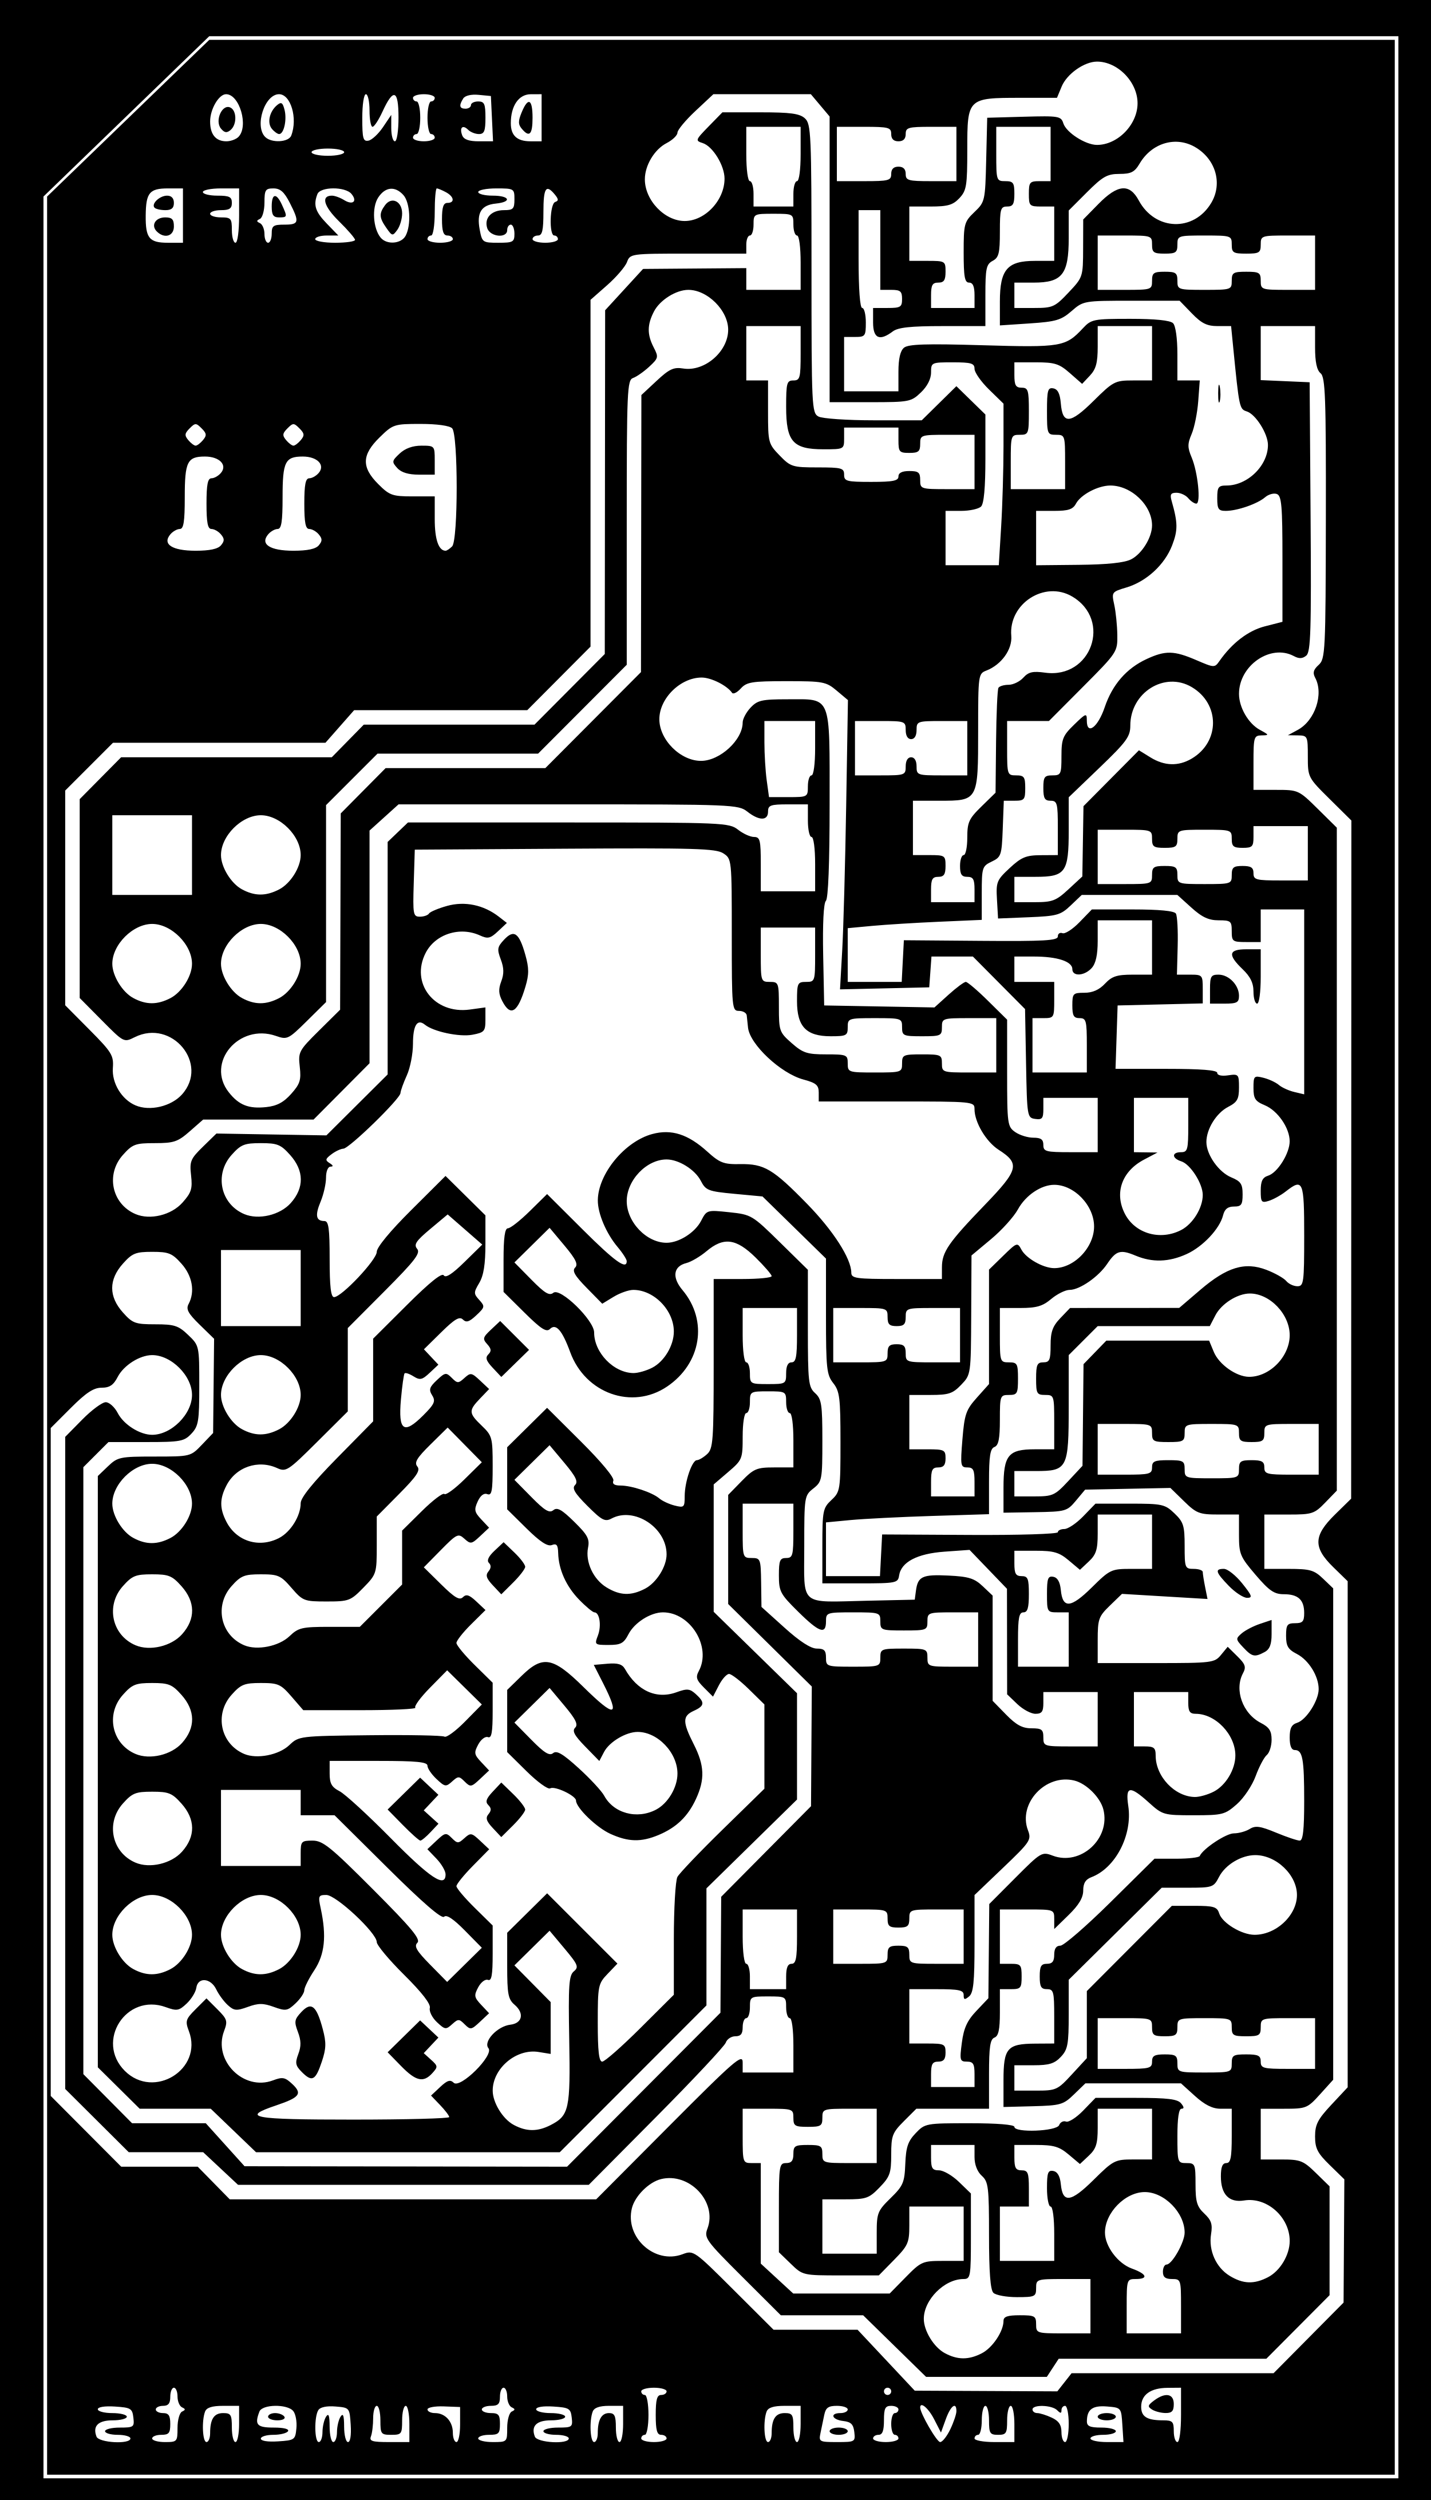 <?xml version="1.0" encoding="UTF-8" standalone="no"?>
<!-- Created with Inkscape (http://www.inkscape.org/) -->

<svg
   version="1.1"
   id="svg1"
   width="395"
   height="690"
   viewBox="0 0 395 690"
   xmlns="http://www.w3.org/2000/svg"
   xmlns:svg="http://www.w3.org/2000/svg">
  <defs
     id="defs1" />
  <g
     id="g1"
     transform="translate(-447.967,-2.48)">
    <path
       style="fill:#000000"
       d="M 447.967,347.48 V 2.48 h 197.5 197.5 v 345 345 h -197.5 -197.5 z m 386,2 V 12.48 H 669.844 505.722 l -22.877,22.119 -22.877,22.119 V 371.599 686.48 h 187 187 z m -373,21.624 V 56.728 l 22.383,-21.624 22.383,-21.624 h 163.617 163.617 v 336 336 h -186 -186 z m 23,304.376 c 0,-0.55 -1.575,-1 -3.5,-1 -1.925,0 -3.5,-0.45 -3.5,-1 0,-0.55 1.83,-1 4.066,-1 3.846,0 4.049,-0.149 3.75,-2.75 -0.29,-2.518 -0.717,-2.776 -5.066,-3.055 -2.857,-0.183 -4.75,0.116 -4.75,0.75 0,0.58 1.8,1.055 4,1.055 2.2,0 4,0.45 4,1 0,0.55 -1.752,1 -3.893,1 -4.027,0 -5.591,1.575 -4.469,4.5 0.657,1.713 9.362,2.178 9.362,0.5 z m 13,-2.917 c 0,-2.156 0.562,-4.179 1.25,-4.5 1,-0.467 1,-0.7 0,-1.167 -0.688,-0.321 -1.25,-1.671 -1.25,-3 0,-1.329 -0.45,-2.417 -1,-2.417 -0.55,0 -1,1.125 -1,2.5 0,1.833 -0.533,2.5 -2,2.5 -1.1,0 -2,0.45 -2,1 0,0.55 0.9,1 2,1 1.556,0 2,0.667 2,3 0,2.533 -0.389,3 -2.5,3 -1.375,0 -2.5,0.45 -2.5,1 0,0.55 1.575,1 3.5,1 3.404,0 3.5,-0.107 3.5,-3.917 z m 9,1.498 c 0,-3.935 1.064,-5.582 3.607,-5.582 2.125,0 2.393,0.448 2.393,4 0,2.2 0.45,4 1,4 0.55,0 1,-2.25 1,-5 v -5 h -4.393 c -3.083,0 -4.574,0.472 -5,1.582 -0.974,2.537 -0.699,8.418 0.393,8.418 0.55,0 1,-1.088 1,-2.418 z m 23.818,-1.397 c 0.175,-1.823 -0.218,-3.961 -0.872,-4.75 -1.657,-1.996 -8.558,-1.888 -9.339,0.147 -1.397,3.642 -0.703,4.418 3.952,4.418 2.785,0 4.318,0.389 3.941,1 -0.34,0.55 -2.166,1 -4.059,1 -1.893,0 -3.441,0.475 -3.441,1.055 0,0.634 1.893,0.933 4.75,0.75 4.575,-0.294 4.762,-0.427 5.068,-3.62 z m -7.818,-3.185 c 0,-0.55 0.873,-1 1.941,-1 1.068,0 2.219,0.45 2.559,1 0.351,0.567 -0.49,1 -1.941,1 -1.407,0 -2.559,-0.45 -2.559,-1 z m 15.015,4.25 c 0.008,-1.512 0.452,-3.425 0.985,-4.25 0.71,-1.099 0.973,-0.362 0.985,2.75 0.008,2.337 0.465,4.25 1.015,4.25 0.55,0 1.007,-1.238 1.015,-2.75 0.008,-1.512 0.452,-3.425 0.985,-4.25 0.71,-1.099 0.973,-0.362 0.985,2.75 0.008,2.337 0.49,4.25 1.07,4.25 0.634,0 0.933,-1.893 0.75,-4.75 -0.304,-4.739 -0.314,-4.751 -4.203,-5.069 -2.443,-0.2 -4.211,0.173 -4.735,1 -1.178,1.858 -1.073,8.819 0.133,8.819 0.55,0 1.007,-1.238 1.015,-2.75 z m 23.985,-2.25 c 0,-2.75 -0.45,-5 -1,-5 -0.55,0 -1,1.8 -1,4 0,3.778 -0.167,4 -3,4 -2.833,0 -3,-0.222 -3,-4 0,-2.2 -0.45,-4 -1,-4 -0.55,0 -1,1.538 -1,3.418 0,1.88 -0.273,4.13 -0.607,5 -0.509,1.326 0.298,1.582 5,1.582 h 5.607 z m 14,0.162 v -4.838 l -4.5,-0.17 c -2.475,-0.094 -4.5,0.283 -4.5,0.838 0,0.554 0.932,1.008 2.071,1.008 2.818,0 4.929,2.324 4.929,5.429 0,1.414 0.45,2.571 1,2.571 0.55,0 1,-2.177 1,-4.838 z m 13,0.921 c 0,-2.156 0.562,-4.179 1.25,-4.5 1,-0.467 1,-0.7 0,-1.167 -0.688,-0.321 -1.25,-1.671 -1.25,-3 0,-1.329 -0.45,-2.417 -1,-2.417 -0.55,0 -1,1.125 -1,2.5 0,2 -0.5,2.5 -2.5,2.5 -1.375,0 -2.5,0.45 -2.5,1 0,0.55 1.125,1 2.5,1 2.111,0 2.5,0.467 2.5,3 0,2.667 -0.333,3 -3,3 -1.65,0 -3,0.45 -3,1 0,0.55 1.8,1 4,1 3.986,0 4,-0.014 4,-3.917 z m 17,2.917 c 0,-0.55 -1.575,-1 -3.5,-1 -1.925,0 -3.5,-0.45 -3.5,-1 0,-0.55 1.83,-1 4.066,-1 3.846,0 4.049,-0.149 3.75,-2.75 -0.29,-2.518 -0.717,-2.776 -5.066,-3.055 -2.857,-0.183 -4.75,0.116 -4.75,0.75 0,0.58 1.8,1.055 4,1.055 2.2,0 4,0.45 4,1 0,0.55 -1.752,1 -3.893,1 -4.027,0 -5.591,1.575 -4.469,4.5 0.657,1.713 9.362,2.178 9.362,0.5 z m 8,-1.418 c 0,-3.729 1.032,-5.582 3.107,-5.582 1.542,0 1.893,0.742 1.893,4 0,2.2 0.45,4 1,4 0.55,0 1,-2.25 1,-5 v -5 h -3.893 c -2.627,0 -4.09,0.514 -4.5,1.582 -0.974,2.537 -0.699,8.418 0.393,8.418 0.55,0 1,-1.088 1,-2.418 z m 19,1.418 c 0,-0.55 -0.675,-1 -1.5,-1 -1.152,0 -1.5,-1.278 -1.5,-5.5 0,-4.222 0.348,-5.5 1.5,-5.5 0.825,0 1.5,-0.45 1.5,-1 0,-0.55 -1.575,-1 -3.5,-1 -1.925,0 -3.5,0.45 -3.5,1 0,0.55 0.45,1 1,1 0.55,0 1,2.475 1,5.5 0,3.025 -0.45,5.5 -1,5.5 -0.55,0 -1,0.45 -1,1 0,0.55 1.575,1 3.5,1 1.925,0 3.5,-0.45 3.5,-1 z m 29,-1.418 c 0,-3.935 1.064,-5.582 3.607,-5.582 2.125,0 2.393,0.448 2.393,4 0,2.2 0.45,4 1,4 0.55,0 1,-2.25 1,-5 v -5 h -4.393 c -3.083,0 -4.574,0.472 -5,1.582 -0.974,2.537 -0.699,8.418 0.393,8.418 0.55,0 1,-1.088 1,-2.418 z m 22.816,-0.332 c -0.249,-2.16 -0.906,-2.818 -3.066,-3.066 -3.147,-0.362 -3.773,-2.184 -0.75,-2.184 1.1,0 2,-0.45 2,-1 0,-0.55 -1.341,-1 -2.981,-1 -2.375,0 -3.087,0.509 -3.5,2.5 -0.285,1.375 -0.753,3.625 -1.038,5 -0.5,2.407 -0.33,2.5 4.566,2.5 4.958,0 5.078,-0.069 4.769,-2.75 z m -6.816,-0.25 c 0,-0.55 1.125,-1 2.5,-1 1.375,0 2.5,0.45 2.5,1 0,0.55 -1.125,1 -2.5,1 -1.375,0 -2.5,-0.45 -2.5,-1 z m 19,2 c 0,-0.55 -0.45,-1 -1,-1 -0.55,0 -1,-1.35 -1,-3 0,-1.65 0.45,-3 1,-3 0.55,0 1,-0.45 1,-1 0,-0.55 -0.9,-1 -2,-1 -1.667,0 -2,0.667 -2,4 0,2.889 -0.417,4 -1.5,4 -0.825,0 -1.5,0.45 -1.5,1 0,0.55 1.575,1 3.5,1 1.925,0 3.5,-0.45 3.5,-1 z m 14.315,-2.534 c 0.927,-1.944 1.685,-4.194 1.685,-5 0,-2.703 -1.585,-1.502 -2.931,2.221 l -1.333,3.687 -1.892,-3.687 c -1.577,-3.075 -3.844,-4.97 -3.844,-3.214 0,1.591 4.593,9.527 5.514,9.527 0.614,0 1.874,-1.59 2.801,-3.534 z m 17.685,-1.466 c 0,-2.75 -0.45,-5 -1,-5 -0.55,0 -1,1.8 -1,4 0,3.6 -0.25,4 -2.5,4 -2.25,0 -2.5,-0.4 -2.5,-4 0,-2.2 -0.45,-4 -1,-4 -0.55,0 -1,1.8 -1,4 0,2.2 -0.45,4 -1,4 -0.55,0 -1,0.45 -1,1 0,0.55 2.475,1 5.5,1 h 5.5 z m 15,0 c 0,-2.75 -0.45,-5 -1,-5 -0.55,0 -1,0.54 -1,1.2 0,0.933 -0.267,0.933 -1.2,0 -1.449,-1.449 -6.8,-1.607 -6.8,-0.2 0,0.55 0.585,1 1.301,1 0.715,0 2.512,0.562 3.992,1.25 1.963,0.911 2.694,1.995 2.699,4 0.004,1.512 0.458,2.75 1.008,2.75 0.55,0 1,-2.25 1,-5 z m 14.805,0.25 c -0.304,-4.739 -0.314,-4.751 -4.203,-5.069 -4.035,-0.33 -5.558,0.779 -5.586,4.069 -0.012,1.378 0.836,1.75 3.985,1.75 2.2,0 4,0.45 4,1 0,0.55 -1.575,1 -3.5,1 -1.925,0 -3.5,0.45 -3.5,1 0,0.55 2.05,1 4.555,1 h 4.555 z m -6.805,-2.25 c 0,-0.55 1.125,-1 2.5,-1 1.375,0 2.5,0.45 2.5,1 0,0.55 -1.125,1 -2.5,1 -1.375,0 -2.5,-0.45 -2.5,-1 z m 23,-0.5 v -7.5 l -3.75,0.032 c -4.652,0.039 -7.25,1.911 -7.25,5.221 0,2.765 1.593,3.747 6.082,3.747 2.576,0 2.918,0.352 2.918,3 0,1.65 0.45,3 1,3 0.578,0 1,-3.167 1,-7.5 z m -7.995,-1.476 c -1.283,-0.811 -1.211,-1.16 0.5,-2.453 3.138,-2.371 5.495,-1.973 5.495,0.929 0,1.93 -0.513,2.497 -2.25,2.485 -1.238,-0.008 -2.923,-0.441 -3.745,-0.961 z m -72.005,-5.024 c 0,-0.55 -0.45,-1 -1,-1 -0.55,0 -1,0.45 -1,1 0,0.55 0.45,1 1,1 0.55,0 1,-0.45 1,-1 z m 47.821,-2.5 1.966,-2.5 h 27.875 27.875 l 9.665,-9.75 9.665,-9.75 0.106,-17.008 0.106,-17.008 -4.04,-3.944 c -3.37,-3.29 -4.04,-4.598 -4.04,-7.888 0,-3.294 0.741,-4.735 4.5,-8.754 l 4.5,-4.811 v -69.84 -69.84 l -4,-3.906 c -5.564,-5.433 -5.458,-8.653 0.48,-14.48 l 4.48,-4.397 0.03,-93.583 0.03,-93.583 -6.01,-5.947 c -5.968,-5.905 -6.01,-5.988 -6.01,-11.728 0,-5.63 -0.072,-5.782 -2.75,-5.821 l -2.75,-0.04 2.737,-1.485 c 4.759,-2.582 7.196,-9.888 4.795,-14.374 -0.728,-1.359 -0.49,-2.241 0.957,-3.55 1.834,-1.66 1.928,-3.561 1.988,-40.487 0.055,-33.498 -0.143,-38.916 -1.457,-40.007 -1.044,-0.867 -1.52,-3.1 -1.52,-7.139 v -5.878 h -7.5 -7.5 v 7.454 7.454 l 6.75,0.296 6.75,0.296 0.262,37.118 c 0.222,31.409 0.039,37.302 -1.186,38.319 -1.056,0.877 -1.989,0.912 -3.446,0.132 -6.401,-3.426 -15.13,2.592 -15.13,10.431 0,3.743 2.594,8.216 5.763,9.935 2.586,1.403 2.613,1.488 0.487,1.525 -2.13,0.038 -2.25,0.441 -2.25,7.54 v 7.5 h 6.219 c 6.155,0 6.273,0.053 11.5,5.216 l 5.281,5.216 v 91.487 91.487 l -3.196,3.298 c -2.999,3.094 -3.617,3.298 -10,3.298 h -6.804 v 7.5 7.5 h 6.695 c 5.903,0 7.027,0.318 9.5,2.687 l 2.805,2.687 v 67.81 67.81 l -3.616,4.003 c -3.501,3.875 -3.821,4.003 -10,4.003 h -6.384 v 7 7 h 5.708 c 5.233,0 6.023,0.308 9.5,3.703 l 3.792,3.703 v 15.027 15.027 l -8.729,8.77 -8.729,8.77 h -28.656 -28.656 l -1.638,2.5 -1.638,2.5 h -16.662 -16.662 l -8.686,-8.5 -8.686,-8.5 H 674.862 663.5 L 652.861,630.874 c -10.097,-10.066 -10.587,-10.745 -9.614,-13.324 2.779,-7.363 -5.002,-15.611 -12.866,-13.638 -3.315,0.832 -7.15,4.666 -7.982,7.982 -2.023,8.061 6.292,15.638 13.977,12.738 3.024,-1.141 3.177,-1.034 14.089,9.847 l 11.032,11.001 h 11.595 11.595 l 7.889,8.407 7.889,8.407 19.677,0.093 19.677,0.093 z m -22.789,-8.017 c 2.947,-1.524 5.967,-6.045 5.967,-8.933 0,-1.17 1.103,-1.55 4.5,-1.55 4.133,0 4.5,0.204 4.5,2.5 0,2.444 0.167,2.5 7.5,2.5 h 7.5 v -7.5 -7.5 h -7.5 c -7.333,0 -7.5,0.056 -7.5,2.5 0,2.352 -0.313,2.5 -5.3,2.5 -2.915,0 -5.84,-0.54 -6.5,-1.2 -0.824,-0.824 -1.2,-5.788 -1.2,-15.845 0,-13.375 -0.173,-14.802 -2,-16.455 -1.241,-1.123 -2,-3.08 -2,-5.155 v -3.345 h -6 -6 v 3.5 c 0,2.941 0.352,3.5 2.202,3.5 1.211,0 3.686,1.438 5.5,3.196 l 3.298,3.196 v 11.804 c 0,11.232 -0.099,11.804 -2.05,11.804 -5.253,0 -10.95,5.723 -10.95,11 0,3.287 2.76,7.805 5.763,9.435 3.539,1.92 6.622,1.935 10.27,0.049 z m 54.967,-12.983 c 0,-7.333 -0.056,-7.5 -2.5,-7.5 -1.833,0 -2.5,-0.533 -2.5,-2 0,-1.1 0.457,-2 1.015,-2 1.5,0 4.977,-6.143 4.982,-8.8 0.009,-5.486 -5.601,-11.2 -10.996,-11.2 -5.395,0 -11.005,5.714 -10.996,11.2 0.006,3.77 3.56,8.512 7.427,9.911 4.148,1.5 4.662,2.889 1.069,2.889 -2.444,0 -2.5,0.167 -2.5,7.5 v 7.5 h 7.5 7.5 z m -76,-8 c 4.227,-4.307 4.665,-4.5 10.208,-4.5 h 5.792 v -7.5 -7.5 h -7.5 -7.5 v 5.212 c 0,4.778 -0.351,5.569 -4.208,9.5 l -4.208,4.288 h -10.494 c -10.449,0 -10.508,-0.014 -13.792,-3.196 l -3.298,-3.196 v -12.304 c 0,-11.637 0.108,-12.304 2,-12.304 1.467,0 2,-0.667 2,-2.5 0,-2.25 0.4,-2.5 4,-2.5 3.6,0 4,0.25 4,2.5 0,2.444 0.167,2.5 7.5,2.5 h 7.5 v -7.5 -7.5 h -7.5 c -7.333,0 -7.5,0.056 -7.5,2.5 0,2.25 -0.4,2.5 -4,2.5 -3.6,0 -4,-0.25 -4,-2.5 0,-2.429 -0.2,-2.5 -7,-2.5 h -7 v 7.5 c 0,7.333 0.056,7.5 2.5,7.5 h 2.5 v 13.873 13.873 l 4.478,4.127 4.478,4.127 h 13.314 13.314 z m 100.033,-0.017 c 3.328,-1.721 5.967,-6.136 5.967,-9.983 0,-6.594 -6.301,-12.2 -12.569,-11.182 -4.174,0.677 -6.431,-1.654 -6.431,-6.646 0,-2.597 0.439,-3.671 1.5,-3.671 1.2,0 1.5,-1.5 1.5,-7.5 v -7.5 h -3.129 c -2.171,0 -4.315,-1.071 -7.003,-3.5 l -3.874,-3.5 h -13.2 -13.2 l -3.145,3.048 c -2.931,2.841 -3.699,3.063 -11.298,3.261 l -8.153,0.212 v -7.401 c 0,-8.869 1.018,-10.042 8.75,-10.089 l 5.25,-0.032 v -7.5 c 0,-6.833 -0.178,-7.5 -2,-7.5 -1.619,0 -2,-0.667 -2,-3.5 0,-2.833 0.381,-3.5 2,-3.5 1.467,0 2,-0.667 2,-2.5 0,-1.687 0.553,-2.5 1.701,-2.5 0.936,0 7.163,-5.4 13.839,-12 l 12.138,-12 h 6.077 c 3.343,0 6.227,-0.338 6.411,-0.75 0.899,-2.022 7.274,-6.25 9.424,-6.25 1.34,0 3.306,-0.543 4.369,-1.207 1.581,-0.987 2.899,-0.806 7.256,1 2.928,1.214 5.878,2.207 6.554,2.207 0.899,0 1.231,-2.942 1.231,-10.918 0,-11.737 -0.434,-14.082 -2.607,-14.082 -0.92,0 -1.393,-1.165 -1.393,-3.433 0,-2.593 0.506,-3.593 2.069,-4.089 2.518,-0.799 5.922,-6.128 5.927,-9.278 0.006,-3.586 -2.737,-8.015 -6.013,-9.709 -2.442,-1.263 -2.983,-2.172 -2.983,-5.017 0,-3.039 0.313,-3.474 2.5,-3.474 2.071,0 2.5,-0.48 2.5,-2.8 0,-3.664 -1.661,-5.2 -5.623,-5.2 -2.66,0 -4.022,-0.936 -7.8,-5.358 -4.263,-4.989 -4.577,-5.746 -4.577,-11 v -5.642 h -5.708 c -5.223,0 -6.027,-0.311 -9.462,-3.666 l -3.754,-3.666 -11.773,0.235 -11.773,0.235 -2.536,3.038 c -2.448,2.932 -2.841,3.043 -11.265,3.181 l -8.729,0.143 2.9e-4,-6.921 c 3.8e-4,-8.97 1.316,-10.579 8.655,-10.579 h 5.345 v -7.5 c 0,-7.333 -0.056,-7.5 -2.5,-7.5 -2.296,0 -2.5,-0.367 -2.5,-4.5 0,-3.833 0.296,-4.5 2,-4.5 1.716,0 2,-0.667 2,-4.695 0,-3.733 0.551,-5.27 2.687,-7.5 l 2.687,-2.805 15.063,-0.009 15.063,-0.009 5.802,-4.967 c 7.376,-6.314 12.32,-7.814 18.268,-5.542 2.349,0.897 4.812,2.283 5.473,3.079 0.661,0.796 2.046,1.447 3.079,1.447 1.747,0 1.878,-0.971 1.878,-14 0,-15.141 -0.314,-15.887 -5.115,-12.138 -1.312,1.024 -3.397,2.18 -4.635,2.567 -2.039,0.639 -2.25,0.377 -2.25,-2.795 0,-2.661 0.496,-3.657 2.069,-4.157 2.587,-0.821 5.924,-6.16 5.924,-9.478 0,-3.68 -3.313,-8.476 -6.874,-9.951 -2.648,-1.097 -3.118,-1.817 -3.118,-4.778 0,-3.304 0.145,-3.451 2.75,-2.801 1.512,0.377 3.425,1.266 4.25,1.974 0.825,0.708 2.737,1.582 4.25,1.941 l 2.75,0.653 V 278.999 253.48 h -6 -6 v 4.5 4.5 h -4 c -3.778,0 -4,-0.167 -4,-3 0,-2.782 -0.263,-3 -3.629,-3 -2.743,0 -4.575,-0.855 -7.503,-3.5 l -3.874,-3.5 h -13.2 -13.2 l -3.048,2.902 c -2.79,2.657 -3.766,2.932 -11.548,3.25 l -8.5,0.348 -0.3,-5.191 c -0.283,-4.886 -0.077,-5.398 3.5,-8.723 3.227,-3 4.516,-3.536 8.55,-3.559 l 4.75,-0.027 v -7.5 c 0,-6.833 -0.178,-7.5 -2,-7.5 -1.619,0 -2,-0.667 -2,-3.5 0,-3.067 0.31,-3.5 2.5,-3.5 2.352,0 2.5,-0.313 2.5,-5.304 0,-4.749 0.366,-5.659 3.5,-8.696 3.309,-3.207 3.5,-3.268 3.5,-1.123 0,4.16 3.06,1.879 4.938,-3.681 2.108,-6.24 6.01,-10.73 11.562,-13.3 5.201,-2.408 7.553,-2.359 13.697,0.284 4.986,2.145 5.089,2.149 6.42,0.25 3.502,-4.996 7.948,-8.39 12.53,-9.564 l 4.854,-1.244 v -17.342 c 0,-14.68 -0.236,-17.433 -1.537,-17.932 -0.845,-0.324 -2.308,0.076 -3.25,0.89 -2.111,1.824 -7.708,3.763 -10.862,3.763 -2.02,0 -2.351,-0.493 -2.351,-3.5 0,-3.085 0.302,-3.5 2.55,-3.5 5.829,0 11.456,-5.506 11.447,-11.2 -0.005,-3.102 -3.396,-8.474 -5.837,-9.249 -2.039,-0.647 -2.099,-0.93 -3.768,-17.801 l -0.569,-5.75 h -3.715 c -2.933,0 -4.429,-0.737 -7.107,-3.5 l -3.392,-3.5 h -13.269 c -13.161,0 -13.296,0.023 -16.554,2.856 -2.876,2.5 -4.312,2.924 -11.535,3.405 l -8.25,0.549 v -6.591 c 0,-8.844 2.049,-11.22 9.674,-11.22 h 5.326 v -7.5 -7.5 h -3.5 c -3.333,0 -3.5,-0.167 -3.5,-3.5 0,-3.222 0.238,-3.5 3,-3.5 h 3 v -7.5 -7.5 h -7.5 -7.5 v 7.5 c 0,7.333 0.056,7.5 2.5,7.5 2.19,0 2.5,0.433 2.5,3.5 0,2.833 -0.381,3.5 -2,3.5 -1.809,0 -2,0.667 -2,6.965 0,5.941 -0.294,7.122 -2,8.035 -1.758,0.941 -2,2.094 -2,9.535 v 8.465 h -11.809 c -8.835,0 -12.298,0.37 -13.75,1.468 -3.653,2.763 -5.441,1.952 -5.441,-2.468 v -4 h 4 c 3.6,0 4,-0.25 4,-2.5 0,-2.111 -0.467,-2.5 -3,-2.5 h -3 v -11 -11 h -3 -3 v 13.5 c 0,8.333 0.383,13.5 1,13.5 0.55,0 1,1.8 1,4 0,3.778 -0.167,4 -3,4 h -3 v 7.5 7.5 h 7.5 7.5 v -5.378 c 0,-3.619 0.503,-5.795 1.538,-6.654 1.189,-0.987 6.101,-1.142 21.667,-0.683 21.754,0.641 22.923,0.443 27.719,-4.69 2.315,-2.478 2.902,-2.595 13.05,-2.595 6.931,0 11.043,0.417 11.826,1.2 0.714,0.714 1.2,4.156 1.2,8.5 v 7.3 h 3.089 3.089 l -0.426,5.75 c -0.234,3.163 -1.048,7.213 -1.808,9 -1.172,2.756 -1.174,3.744 -0.012,6.5 1.725,4.092 2.599,12.75 1.288,12.75 -0.536,0 -1.534,-0.675 -2.219,-1.5 -0.685,-0.825 -2.142,-1.5 -3.239,-1.5 -1.591,0 -1.865,0.455 -1.353,2.25 1.722,6.046 1.747,8.056 0.156,12.222 -2.047,5.361 -7.077,10.002 -12.648,11.671 -4.059,1.216 -4.106,1.284 -3.343,4.795 0.426,1.959 0.805,5.693 0.843,8.299 0.069,4.676 -0.053,4.861 -9.404,14.25 l -9.473,9.513 h -5.77 -5.77 v 7.5 c 0,7.333 0.056,7.5 2.5,7.5 2.19,0 2.5,0.433 2.5,3.5 0,3.211 -0.244,3.5 -2.958,3.5 h -2.958 l -0.292,7.74 c -0.277,7.333 -0.436,7.809 -3.042,9.055 -2.633,1.259 -2.75,1.629 -2.75,8.701 v 7.387 l -11.75,0.514 c -6.463,0.283 -14.787,0.798 -18.5,1.144 l -6.75,0.63 v 7.415 7.415 h 7.45 7.45 l 0.3,-5.75 0.3,-5.75 21.25,0.17 c 17.549,0.141 21.25,-0.071 21.25,-1.219 0,-0.764 0.577,-1.168 1.281,-0.897 0.705,0.27 2.818,-1.094 4.696,-3.031 l 3.415,-3.523 h 11.245 c 7.327,0 11.49,0.397 11.948,1.138 0.387,0.626 0.61,4.676 0.495,9 l -0.208,7.862 h 3.564 c 3.486,0 3.564,0.086 3.564,3.968 v 3.968 l -11.75,0.282 -11.75,0.282 -0.289,8.75 -0.289,8.75 h 14.039 c 9.647,0 14.039,0.348 14.039,1.113 0,0.668 1.199,0.938 3,0.673 2.884,-0.423 3,-0.294 3,3.361 0,3.207 -0.466,4.042 -2.983,5.344 -3.276,1.694 -6.019,6.123 -6.013,9.709 0.006,3.503 3.395,8.308 6.878,9.751 2.621,1.086 3.118,1.831 3.118,4.67 0,2.896 -0.341,3.379 -2.392,3.379 -1.697,0 -2.568,0.704 -3,2.423 -0.933,3.719 -5.584,8.661 -10.067,10.697 -4.907,2.229 -9.446,2.364 -14.098,0.42 -4.179,-1.746 -5.349,-1.403 -7.836,2.299 -2.393,3.562 -7.59,7.16 -10.342,7.16 -1.161,0 -3.448,1.125 -5.082,2.5 -2.396,2.016 -4.056,2.5 -8.577,2.5 h -5.606 v 7.5 c 0,7.333 0.056,7.5 2.5,7.5 2.296,0 2.5,0.367 2.5,4.5 0,4.133 -0.204,4.5 -2.5,4.5 -2.425,0 -2.5,0.207 -2.5,6.893 0,5.205 -0.367,7.034 -1.5,7.469 -1.179,0.453 -1.5,2.496 -1.5,9.559 v 8.984 l -15.75,0.491 c -8.662,0.27 -18.788,0.78 -22.5,1.133 l -6.75,0.642 v 7.415 7.415 h 7.45 7.45 l 0.3,-5.75 0.3,-5.75 24.25,0.133 c 13.461,0.074 24.25,-0.26 24.25,-0.75 0,-0.486 0.812,-0.883 1.804,-0.883 0.992,0 3.33,-1.575 5.196,-3.5 l 3.392,-3.5 h 9.499 c 8.946,0 9.662,0.156 12.304,2.687 2.493,2.388 2.805,3.389 2.805,9 0,6.067 0.097,6.313 2.5,6.313 1.375,0 2.5,0.394 2.5,0.875 0,0.481 0.295,2.351 0.656,4.156 l 0.656,3.281 -11.807,-0.706 -11.807,-0.706 -3.349,3.246 c -3.101,3.006 -3.349,3.712 -3.349,9.55 v 6.304 h 16.09 c 15.47,0 16.161,-0.087 17.941,-2.25 l 1.852,-2.25 2.661,2.625 c 2.225,2.195 2.48,2.962 1.559,4.684 -2.444,4.567 -0.098,11.107 4.915,13.7 2.342,1.211 2.983,2.212 2.983,4.657 0,1.713 -0.603,3.614 -1.34,4.224 -0.737,0.611 -2.116,3.227 -3.065,5.814 -0.955,2.603 -3.275,6.064 -5.195,7.75 -3.283,2.882 -3.927,3.047 -11.932,3.047 -8.267,0 -8.552,-0.081 -12.336,-3.5 -5.316,-4.803 -6.524,-4.6 -5.691,0.953 1.199,7.995 -3.52,17.106 -10.168,19.633 -1.622,0.617 -2.273,1.671 -2.273,3.686 0,1.974 -1.201,3.995 -4,6.728 l -4,3.906 v -2.703 c 0,-2.697 -0.017,-2.703 -7.5,-2.703 h -7.5 v 7.5 7.5 h 3 c 2.762,0 3,0.278 3,3.5 0,3.222 -0.238,3.5 -3,3.5 h -3 v 6.393 c 0,4.76 -0.383,6.54 -1.5,6.969 -1.188,0.456 -1.5,2.557 -1.5,10.107 v 9.531 h -10.033 -10.033 l -3.467,3.467 c -3.15,3.15 -3.467,3.991 -3.467,9.202 0,5.097 -0.356,6.103 -3.196,9.033 -2.95,3.043 -3.682,3.298 -9.5,3.298 h -6.304 v 7.5 7.5 h 7.5 7.5 v -5.797 c 0,-5.403 0.261,-6.051 3.83,-9.537 3.466,-3.385 3.852,-4.283 4.058,-9.453 0.184,-4.621 0.73,-6.238 2.857,-8.463 2.589,-2.709 2.813,-2.75 14.942,-2.75 7.542,0 12.313,0.387 12.313,1 0,1.696 11.694,1.239 12.355,-0.483 0.313,-0.816 1.163,-1.255 1.888,-0.977 0.726,0.278 2.856,-1.079 4.734,-3.017 l 3.415,-3.523 h 11.181 c 8.719,0 11.456,0.33 12.426,1.5 0.86,1.036 0.898,1.5 0.122,1.5 -0.73,0 -1.122,2.621 -1.122,7.5 0,7.333 0.056,7.5 2.5,7.5 2.381,0 2.5,0.278 2.5,5.826 0,4.87 0.397,6.199 2.421,8.1 1.941,1.823 2.312,2.946 1.872,5.658 -0.734,4.523 1.361,9.234 5.128,11.531 3.733,2.277 6.722,2.38 10.612,0.369 z m -6.874,-173.814 c -2.082,-2.216 -2.103,-2.406 -0.424,-3.858 0.971,-0.84 3.228,-2.018 5.016,-2.617 l 3.25,-1.09 v 3.913 c 0,2.845 -0.528,4.195 -1.934,4.948 -2.755,1.475 -3.447,1.323 -5.907,-1.296 z m -3.963,-16.967 c -3.668,-3.784 -3.934,-4.702 -1.364,-4.702 1.008,0 3.279,1.8 5.047,4 2.734,3.402 2.938,4 1.364,4 -1.018,0 -3.289,-1.484 -5.047,-3.298 z m -5.196,-164.702 c 0,-3.53 0.276,-4 2.345,-4 2.857,0 5.655,2.884 5.655,5.829 0,1.866 -0.561,2.171 -4,2.171 h -4 z m 12,0.687 c 0,-2.376 -0.849,-4.126 -3,-6.187 -4.16,-3.985 -3.884,-5.5 1,-5.5 h 4 v 7.5 c 0,4.333 -0.422,7.5 -1,7.5 -0.55,0 -1,-1.491 -1,-3.313 z m -9.748,-165.187 c 0.011,-2.2 0.216,-2.982 0.455,-1.738 0.239,1.244 0.23,3.044 -0.02,4 -0.25,0.956 -0.446,-0.062 -0.435,-2.262 z m -45.252,508 c 0,-4.333 -0.422,-7.5 -1,-7.5 -0.55,0 -1,-2.283 -1,-5.073 0,-4.291 0.27,-5.022 1.75,-4.742 1.16,0.22 1.857,1.443 2.068,3.631 0.514,5.342 2.748,5.051 9.043,-1.177 5.46,-5.403 5.915,-5.638 10.919,-5.638 h 5.221 v -7 -7 h -7.5 -7.5 v 5.326 c 0,4.36 -0.445,5.743 -2.452,7.629 l -2.452,2.304 -3.125,-2.629 c -2.604,-2.191 -4.111,-2.629 -9.048,-2.629 h -5.923 v 3.5 c 0,2.833 0.381,3.5 2,3.5 1.733,0 2,0.667 2,5 v 5 h -4 -4 v 7.5 7.5 h 7.5 7.5 z M 632.749,589.174 c 17.995,-18.073 20.218,-19.997 20.218,-17.5 v 2.806 h 7 7 v -7.5 c 0,-4.333 -0.422,-7.5 -1,-7.5 -0.55,0 -1,-1.35 -1,-3 0,-2.933 -0.111,-3 -5,-3 -4.889,0 -5,0.067 -5,3 0,1.65 -0.45,3 -1,3 -0.55,0 -1,1.125 -1,2.5 0,1.846 -0.531,2.5 -2.031,2.5 -1.117,0 -2.302,0.787 -2.632,1.75 -0.331,0.963 -8.975,10.188 -19.209,20.5 l -18.608,18.75 h -48.406 -48.406 l -4.811,-4.5 -4.811,-4.5 h -10.273 -10.273 l -8.77,-8.729 -8.77,-8.729 v -89.987 -89.987 l 4.712,-4.784 c 2.592,-2.631 5.505,-4.784 6.474,-4.784 0.969,0 2.456,1.342 3.305,2.983 1.657,3.204 6.103,6.017 9.509,6.017 5.3,0 11,-5.7 11,-11 0,-5.3 -5.7,-11 -11,-11 -3.406,0 -7.852,2.813 -9.509,6.017 -1.176,2.274 -2.234,2.983 -4.452,2.983 -2.197,0 -4.271,1.362 -8.474,5.565 l -5.565,5.565 v 92.167 92.167 l 9.731,9.768 9.731,9.768 h 10.561 10.561 l 4.416,4.5 4.416,4.5 h 50.574 50.574 z m -7.091,-9.944 21.174,-21.25 0.103,-16 0.103,-16 12.398,-12.5 12.398,-12.5 0.107,-16.516 0.107,-16.516 -11.54,-11.386 -11.54,-11.386 v -15.056 -15.056 l 3.703,-3.792 c 3.365,-3.446 4.186,-3.792 9,-3.792 h 5.297 v -7.5 c 0,-4.333 -0.422,-7.5 -1,-7.5 -0.55,0 -1,-1.35 -1,-3 0,-2.933 -0.111,-3 -5,-3 -4.889,0 -5,0.067 -5,3 0,1.65 -0.45,3 -1,3 -0.563,0 -1,2.807 -1,6.422 0,6.255 -0.104,6.511 -4,9.846 l -4,3.424 v 17.578 17.578 l 11.5,11.237 11.5,11.237 v 14.671 14.671 l -12.5,12.256 -12.5,12.256 v 16.153 16.153 l -20.241,20.259 -20.241,20.259 h -41.924 -41.924 l -6.248,-6 -6.248,-6 h -9.808 -9.808 l -5.779,-5.719 -5.779,-5.719 v -81.594 -81.594 l 2.805,-2.687 c 2.662,-2.55 3.315,-2.687 12.804,-2.687 9.977,0 10.006,-0.007 13.107,-3.25 l 3.107,-3.25 0.135,-13.002 0.135,-13.002 -3.998,-3.904 c -3.182,-3.107 -3.804,-4.267 -3.046,-5.682 1.825,-3.41 1.058,-7.76 -1.966,-11.144 -2.582,-2.889 -3.513,-3.266 -8.082,-3.266 -4.569,0 -5.5,0.376 -8.082,3.266 -3.944,4.414 -3.943,9.056 9.6e-4,13.468 2.683,3.002 3.404,3.266 8.933,3.266 5.291,0 6.383,0.353 9.081,2.937 3.058,2.929 3.067,2.967 3.067,13.936 0,9.916 -0.214,11.226 -2.174,13.313 -2.001,2.13 -2.998,2.314 -12.533,2.314 h -10.359 l -3.467,3.467 -3.467,3.467 v 83.758 83.758 l 6.723,6.775 6.723,6.775 h 10.174 10.174 l 5.353,5.936 5.353,5.936 44.509,0.064 44.509,0.064 z m -25.671,9.74 c 5.072,-2.623 5.449,-4.359 5.105,-23.538 -0.271,-15.075 -0.091,-17.735 1.275,-18.868 1.418,-1.177 1.143,-1.853 -2.553,-6.268 l -4.143,-4.948 -4.855,4.782 -4.855,4.782 5.003,5.066 5.003,5.066 v 7.156 7.156 l -3.345,-0.543 c -6.125,-0.994 -12.655,4.511 -12.655,10.669 0,3.287 2.76,7.805 5.763,9.435 3.536,1.919 6.622,1.935 10.257,0.055 z m -28.02,-2.185 c 0,-0.382 -1.13,-1.875 -2.511,-3.316 l -2.511,-2.62 2.524,-2.371 c 1.957,-1.838 2.792,-2.103 3.718,-1.176 1.77,1.77 11.207,-7.6 9.603,-9.534 -1.506,-1.815 2.455,-6.066 6.041,-6.483 3.317,-0.386 3.922,-3.15 1.2,-5.481 -1.804,-1.545 -2.065,-2.911 -2.065,-10.83 v -9.062 l 5.514,-5.445 5.514,-5.445 9.701,9.701 9.701,9.701 -2.715,2.834 c -2.607,2.721 -2.715,3.257 -2.715,13.529 0,7.803 0.333,10.695 1.231,10.695 0.677,0 5.402,-4.154 10.5,-9.23 l 9.269,-9.23 v -15.335 c 0,-8.435 0.445,-16.167 0.989,-17.183 0.544,-1.016 6.169,-6.909 12.5,-13.096 l 11.511,-11.248 V 484.526 472.896 l -4.288,-4.208 c -2.358,-2.315 -4.822,-4.208 -5.474,-4.208 -0.653,0 -1.915,1.41 -2.807,3.133 l -1.62,3.133 -2.508,-2.508 c -2.084,-2.084 -2.322,-2.856 -1.406,-4.567 3.55,-6.634 -2.292,-16.191 -9.898,-16.191 -3.406,0 -7.852,2.813 -9.509,6.017 -1.317,2.547 -2.12,2.983 -5.492,2.983 -3.853,0 -3.925,-0.065 -2.949,-2.632 1.02,-2.683 0.455,-6.368 -0.977,-6.368 -0.436,0 -2.307,-1.549 -4.158,-3.443 -3.62,-3.703 -5.717,-8.34 -5.839,-12.914 -0.06,-2.251 -0.433,-2.72 -1.756,-2.212 -1.179,0.453 -3.266,-0.921 -7,-4.609 l -5.32,-5.254 v -8.568 -8.568 l 5.507,-5.439 5.507,-5.439 9.406,9.367 c 5.567,5.543 9.194,9.921 8.886,10.723 -0.351,0.915 0.28,1.356 1.937,1.356 3.099,0 8.79,1.886 10.756,3.564 0.825,0.704 2.737,1.589 4.25,1.967 2.582,0.644 2.75,0.485 2.75,-2.601 0,-3.965 2.026,-9.929 3.372,-9.929 0.534,0 1.793,-0.745 2.799,-1.655 1.672,-1.513 1.829,-3.654 1.829,-25 v -23.345 h 8 c 4.4,0 8,-0.356 8,-0.792 0,-0.435 -2.006,-2.76 -4.458,-5.167 -5.353,-5.253 -8.797,-5.688 -13.527,-1.708 -1.743,1.467 -4.244,2.937 -5.557,3.266 -3.604,0.905 -4.033,3.929 -1.059,7.464 7.097,8.434 5.196,20.249 -4.286,26.638 -9.623,6.485 -22.531,1.894 -26.71,-9.498 -2.232,-6.086 -3.955,-8.053 -5.608,-6.4 -0.957,0.957 -2.458,-0.01 -7.007,-4.512 l -5.79,-5.729 v -8.781 c 0,-6.226 0.354,-8.781 1.216,-8.781 0.669,0 3.373,-2.125 6.01,-4.722 l 4.794,-4.722 9.758,9.722 c 8.931,8.898 12.223,11.267 12.223,8.799 0,-0.508 -1.131,-2.268 -2.514,-3.911 -3.156,-3.75 -5.493,-9.261 -5.464,-12.884 0.058,-7.283 7.422,-16.247 15.03,-18.296 5.283,-1.423 9.856,0.033 15.16,4.824 3.501,3.163 4.539,3.559 9.119,3.482 6.621,-0.111 9.058,1.339 18.483,10.992 7.198,7.373 12.157,15.096 12.177,18.966 0.008,1.573 1.275,1.75 12.509,1.75 h 12.5 l 0.007,-3.25 c 0.009,-4.21 1.78,-6.783 11.861,-17.233 9.318,-9.658 9.747,-11.366 3.811,-15.172 -3.489,-2.237 -6.68,-7.608 -6.68,-11.246 0,-2.067 -0.329,-2.099 -21.5,-2.099 h -21.5 v -2.461 c 0,-2.049 -0.711,-2.653 -4.244,-3.604 -6.232,-1.678 -14.77,-9.677 -15.271,-14.307 -0.126,-1.17 -0.287,-2.69 -0.358,-3.378 -0.07,-0.688 -1.028,-1.25 -2.128,-1.25 -1.936,0 -2,-0.667 -2,-20.977 0,-20.894 -0.009,-20.983 -2.342,-22.511 -2.026,-1.328 -7.915,-1.499 -43.75,-1.273 l -41.408,0.261 -0.288,9.25 c -0.269,8.647 -0.158,9.25 1.691,9.25 1.088,0 2.218,-0.388 2.512,-0.863 0.293,-0.475 2.531,-1.422 4.973,-2.106 4.909,-1.375 10.114,-0.293 14.322,2.977 l 2.21,1.717 -2.451,2.302 c -2.119,1.991 -2.796,2.145 -5.008,1.137 -5.536,-2.523 -12.278,-0.356 -14.946,4.802 -4.327,8.367 2.374,17.005 12.152,15.665 l 4.331,-0.594 v 3.436 c 0,3.152 -0.297,3.491 -3.596,4.11 -3.571,0.67 -10.747,-0.848 -13.11,-2.773 -2.116,-1.724 -3.294,0.164 -3.294,5.28 0,2.735 -0.76,6.646 -1.689,8.691 -0.929,2.045 -1.722,4.253 -1.762,4.906 -0.1,1.619 -14.159,15.304 -15.764,15.344 -0.706,0.018 -2.182,0.71 -3.28,1.539 -1.711,1.293 -1.783,1.642 -0.5,2.453 0.996,0.629 1.078,0.95 0.245,0.961 -0.722,0.009 -1.25,1.297 -1.25,3.047 0,1.668 -0.672,4.64 -1.493,6.606 -1.589,3.804 -1.284,5.362 1.052,5.362 1.163,0 1.441,2.024 1.441,10.5 0,7.589 0.338,10.5 1.219,10.5 2.067,0 11.781,-10.295 11.781,-12.486 0,-1.264 3.652,-5.691 9.493,-11.507 l 9.493,-9.453 5.507,5.439 5.507,5.439 v 7.88 c 0,5.606 -0.488,8.706 -1.692,10.744 -1.588,2.689 -1.588,2.978 -10e-4,4.731 1.598,1.766 1.553,1.996 -0.822,4.227 -1.947,1.829 -2.78,2.091 -3.706,1.165 -0.926,-0.926 -2.269,-0.136 -5.974,3.513 l -4.779,4.707 1.992,2.121 1.992,2.121 -2.4,2.254 c -2.077,1.951 -2.677,2.081 -4.46,0.967 -1.133,-0.708 -2.243,-1.079 -2.466,-0.825 -0.223,0.254 -0.679,3.52 -1.012,7.256 -0.768,8.614 0.787,9.712 6.156,4.343 3.116,-3.116 3.476,-3.92 2.472,-5.527 -0.982,-1.572 -0.771,-2.26 1.283,-4.189 2.297,-2.158 2.566,-2.2 4.131,-0.635 1.553,1.553 1.804,1.555 3.49,0.029 1.696,-1.535 1.982,-1.488 4.317,0.705 l 2.5,2.349 -2.511,2.62 c -3.199,3.339 -3.155,4.019 0.489,7.511 2.86,2.74 3,3.259 3,11.156 0,6.893 -0.248,8.186 -1.477,7.715 -0.945,-0.363 -1.905,0.372 -2.665,2.041 -1.028,2.257 -0.896,2.919 0.982,4.918 l 2.171,2.311 -2.495,2.344 c -2.33,2.189 -2.615,2.235 -4.313,0.699 -1.711,-1.548 -2.093,-1.365 -6.512,3.122 l -4.695,4.766 4.794,4.722 c 3.716,3.66 5.062,4.453 5.988,3.527 0.926,-0.926 1.762,-0.662 3.719,1.177 l 2.524,2.371 -4.011,3.971 c -2.206,2.184 -4.011,4.481 -4.011,5.103 0,0.622 2.25,3.348 5,6.057 l 5,4.925 v 7.756 c 0,5.991 -0.299,7.642 -1.312,7.253 -0.724,-0.278 -1.921,0.634 -2.671,2.035 -1.219,2.278 -1.135,2.777 0.818,4.855 l 2.177,2.317 -2.526,2.373 c -2.362,2.219 -2.635,2.264 -4.199,0.7 -1.553,-1.553 -1.804,-1.555 -3.49,-0.029 -1.696,1.535 -1.982,1.489 -4.306,-0.695 -1.37,-1.286 -2.49,-2.935 -2.49,-3.664 0,-1.035 -2.956,-1.326 -13.5,-1.326 h -13.5 v 3.474 c 0,2.778 0.551,3.759 2.75,4.898 1.512,0.783 7.9,6.644 14.195,13.026 10.841,10.99 15.055,13.763 15.055,9.907 0,-0.932 -1.13,-2.874 -2.511,-4.316 l -2.511,-2.62 2.531,-2.378 c 2.366,-2.223 2.64,-2.269 4.204,-0.705 1.553,1.553 1.804,1.555 3.49,0.029 1.696,-1.535 1.983,-1.488 4.327,0.715 l 2.511,2.359 -4.521,4.59 c -2.487,2.525 -4.521,5.042 -4.521,5.593 0,0.552 2.25,3.219 5,5.928 l 5,4.925 v 7.756 c 0,5.991 -0.299,7.642 -1.312,7.253 -0.724,-0.278 -1.921,0.634 -2.671,2.035 -1.219,2.278 -1.135,2.777 0.818,4.855 l 2.177,2.317 -2.526,2.373 c -2.362,2.219 -2.635,2.264 -4.199,0.7 -1.553,-1.553 -1.804,-1.555 -3.49,-0.029 -1.695,1.534 -1.976,1.494 -4.194,-0.59 -1.308,-1.229 -2.184,-2.99 -1.947,-3.914 0.28,-1.094 -2.202,-4.289 -7.112,-9.156 -4.148,-4.111 -7.542,-8.175 -7.542,-9.031 0,-2.517 -11.216,-12.994 -13.91,-12.994 -2.194,0 -2.298,0.252 -1.547,3.75 1.64,7.647 1.112,12.662 -1.796,17.056 -1.511,2.283 -2.747,4.757 -2.747,5.498 0,0.741 -1.087,2.368 -2.416,3.617 -2.224,2.089 -2.7,2.167 -6,0.973 -2.931,-1.06 -4.235,-1.061 -7.155,-0.005 -3.148,1.138 -3.804,1.081 -5.535,-0.486 -1.08,-0.977 -2.516,-2.931 -3.192,-4.34 -1.526,-3.184 -5.073,-3.466 -5.505,-0.438 -0.167,1.169 -1.366,3.124 -2.666,4.345 -2.139,2.01 -2.687,2.102 -5.796,0.978 -10.899,-3.941 -19.461,9.416 -11.281,17.597 8.011,8.011 21.666,-0.44 17.698,-10.952 -1.056,-2.798 -0.901,-3.306 1.847,-6.054 l 3,-3 3,3 c 2.748,2.748 2.903,3.257 1.847,6.054 -3.061,8.11 5.429,16.628 13.527,13.572 2.636,-0.995 3.318,-0.863 5.337,1.034 2.816,2.645 2.028,3.686 -4.443,5.867 -9.942,3.351 -6.806,3.934 21.148,3.934 14.621,0 26.583,-0.313 26.583,-0.695 z m -40.647,-12.396 c -1.803,-1.803 -1.948,-2.521 -1.01,-5.007 0.813,-2.154 0.784,-3.726 -0.112,-6.1 -1.075,-2.849 -0.969,-3.452 0.974,-5.521 2.73,-2.906 4.166,-1.745 5.893,4.762 0.989,3.727 0.943,5.333 -0.259,8.938 -1.742,5.225 -2.685,5.729 -5.487,2.928 z m 27.35,-1.701 -3.703,-3.792 4.482,-4.399 4.482,-4.399 2.523,2.37 2.523,2.37 -2.021,2.151 -2.021,2.151 2.024,1.831 c 1.895,1.715 1.918,1.949 0.361,3.669 -2.469,2.728 -4.533,2.262 -8.65,-1.954 z m 0.503,-66.498 -4.21,-4.29 4.484,-4.401 4.484,-4.401 2.523,2.37 2.523,2.37 -2.021,2.151 -2.021,2.151 2.031,1.838 2.031,1.838 -2.19,2.331 c -1.204,1.282 -2.468,2.331 -2.807,2.331 -0.34,0 -2.512,-1.93 -4.828,-4.29 z m 57.252,2.41 c -3.812,-1.732 -9.459,-7.207 -9.459,-9.171 0,-1.343 -5.896,-4.131 -7.127,-3.37 -0.588,0.363 -3.499,-1.741 -6.471,-4.675 l -5.402,-5.335 v -8.581 -8.581 l 4.034,-3.939 c 5.803,-5.666 8.599,-5.154 16.991,3.109 8.802,8.666 10.235,8.382 5.423,-1.076 l -2.544,-5 3.798,-0.326 c 2.819,-0.242 4.056,0.13 4.798,1.441 3.427,6.055 8.693,8.44 14.222,6.44 2.962,-1.071 3.679,-1.003 5.349,0.509 2.55,2.307 2.433,3.249 -0.571,4.617 -3.132,1.427 -3.132,3.057 0.004,9.238 2.958,5.83 3.111,9.652 0.606,15.081 -2.234,4.841 -5.4,7.888 -10.341,9.952 -4.819,2.014 -8.339,1.926 -13.31,-0.332 z m 12.574,-6.637 c 3.328,-1.721 5.967,-6.136 5.967,-9.983 0,-5.78 -5.471,-11.5 -11,-11.5 -3.21,0 -7.799,2.739 -9.259,5.525 l -1.31,2.5 -3.917,-4.011 c -2.973,-3.045 -3.637,-4.291 -2.756,-5.172 0.881,-0.881 0.172,-2.343 -2.947,-6.068 l -4.108,-4.907 -4.853,4.78 -4.853,4.78 4.685,4.756 c 3.569,3.624 4.995,4.499 5.989,3.674 0.992,-0.823 2.682,0.171 7.067,4.156 3.169,2.881 6.335,6.297 7.034,7.591 2.62,4.851 9.016,6.59 14.262,3.878 z m -44.993,5.059 c -1.791,-1.906 -2.072,-2.798 -1.21,-3.837 0.833,-1.003 0.822,-1.654 -0.04,-2.516 -0.884,-0.884 -0.593,-1.769 1.211,-3.69 l 2.374,-2.527 3.312,3.21 c 1.822,1.766 3.298,3.685 3.281,4.264 -0.018,0.58 -1.509,2.522 -3.314,4.317 l -3.282,3.263 z m 0,-67 c -1.791,-1.906 -2.072,-2.798 -1.21,-3.837 0.741,-0.892 0.786,-1.69 0.134,-2.343 -0.653,-0.653 -0.132,-1.795 1.531,-3.357 l 2.52,-2.367 2.993,2.868 c 1.646,1.577 2.979,3.346 2.962,3.931 -0.018,0.585 -1.509,2.531 -3.314,4.326 l -3.282,3.263 z m -0.036,-60.038 c -1.819,-1.936 -2.101,-2.806 -1.204,-3.703 0.897,-0.897 0.824,-1.559 -0.312,-2.814 -1.327,-1.467 -1.216,-1.893 1.045,-4.018 l 2.53,-2.377 3.985,3.985 3.985,3.985 -3.826,3.736 -3.826,3.736 z m 2.672,-101.154 c -1.061,-2.025 -1.135,-3.322 -0.313,-5.5 0.79,-2.094 0.755,-3.699 -0.131,-6.048 -1.073,-2.842 -0.968,-3.453 0.943,-5.488 2.713,-2.888 4.134,-1.854 5.844,4.254 1.017,3.632 1.021,5.363 0.021,8.731 -2.125,7.16 -4.083,8.406 -6.365,4.051 z m 157.197,296.172 4.127,-4.478 v -9.257 -9.257 l 11.734,-11.765 11.734,-11.765 h 6.198 c 5.389,0 6.284,0.27 6.855,2.069 0.85,2.679 6.2,5.922 9.778,5.927 5.968,0.008 11.7,-5.379 11.7,-10.996 0,-5.529 -5.72,-11 -11.5,-11 -3.866,0 -8.265,2.645 -10.009,6.017 -1.494,2.888 -1.77,2.983 -8.681,2.983 h -7.138 l -12.836,12.701 -12.836,12.701 v 9.485 c 0,8.362 -0.257,9.759 -2.174,11.799 -1.745,1.857 -3.226,2.314 -7.5,2.314 h -5.326 v 3.5 3.5 h 5.873 c 5.675,0 6.012,-0.151 10,-4.478 z m -26.873,-0.022 c 0,-2.886 -0.368,-3.5 -2.094,-3.5 -1.947,0 -2.045,-0.368 -1.402,-5.25 0.53,-4.02 1.469,-6.07 4.007,-8.75 l 3.315,-3.5 0.121,-13 0.121,-13 7.227,-7.253 c 7.053,-7.079 7.3,-7.225 10.289,-6.097 7.69,2.903 16.007,-4.672 13.983,-12.736 -0.832,-3.315 -4.666,-7.15 -7.982,-7.982 -7.905,-1.984 -15.644,6.278 -12.839,13.708 1,2.65 0.665,3.157 -6.847,10.334 l -7.899,7.547 v 13.367 c 0,10.662 -0.304,13.619 -1.5,14.612 -1.229,1.02 -1.5,0.951 -1.5,-0.378 0,-1.352 -1.248,-1.622 -7.5,-1.622 h -7.5 v 7.5 7.5 h 5 c 4.667,0 5,0.167 5,2.5 0,1.833 -0.533,2.5 -2,2.5 -1.619,0 -2,0.667 -2,3.5 v 3.5 h 6 6 z m 71,-3 c 0,-2.25 0.4,-2.5 4,-2.5 3.333,0 4,0.333 4,2 0,1.822 0.667,2 7.5,2 h 7.5 v -7 -7 h -7.5 c -7.333,0 -7.5,0.056 -7.5,2.5 0,2.25 -0.4,2.5 -4,2.5 -3.6,0 -4,-0.25 -4,-2.5 0,-2.444 -0.167,-2.5 -7.5,-2.5 -7.333,0 -7.5,0.056 -7.5,2.5 0,2.19 -0.433,2.5 -3.5,2.5 -3.067,0 -3.5,-0.31 -3.5,-2.5 0,-2.444 -0.167,-2.5 -7.5,-2.5 h -7.5 v 7 7 h 7.5 c 6.833,0 7.5,-0.178 7.5,-2 0,-1.619 0.667,-2 3.5,-2 3.067,0 3.5,0.31 3.5,2.5 0,2.444 0.167,2.5 7.5,2.5 7.333,0 7.5,-0.056 7.5,-2.5 z m -123,-24 c 0,-2.444 0.452,-3.5 1.5,-3.5 1.2,0 1.5,-1.5 1.5,-7.5 v -7.5 h -7.5 -7.5 v 7.5 c 0,4.333 0.422,7.5 1,7.5 0.55,0 1,1.575 1,3.5 v 3.5 h 5 5 z m -88.705,-12.708 c -3.132,-3.18 -5.042,-4.446 -5.706,-3.782 -0.664,0.664 -5.892,-3.857 -15.619,-13.506 l -14.621,-14.504 h -4.675 -4.675 v -3.5 -3.5 h -11 -11 v 10.5 10.5 h 11 11 v -3.5 c 0,-3.285 0.2,-3.5 3.264,-3.5 2.858,0 4.935,1.675 16.718,13.482 10.622,10.644 13.196,13.74 12.228,14.708 -0.968,0.968 -0.232,2.235 3.496,6.02 l 4.722,4.794 4.788,-4.716 4.788,-4.716 z m -81.263,10.691 c 3.16,-1.634 5.967,-6.095 5.967,-9.483 0,-5.3 -5.7,-11 -11,-11 -5.3,0 -11,5.7 -11,11 0,3.287 2.76,7.805 5.763,9.435 3.539,1.92 6.622,1.935 10.27,0.049 z m 30,0 c 3.16,-1.634 5.967,-6.095 5.967,-9.483 0,-5.3 -5.7,-11 -11,-11 -5.3,0 -11,5.7 -11,11 0,3.287 2.76,7.805 5.763,9.435 3.539,1.92 6.622,1.935 10.27,0.049 z m 167.967,-3.983 c 0,-2.111 0.467,-2.5 3,-2.5 2.533,0 3,0.389 3,2.5 0,2.444 0.167,2.5 7.5,2.5 h 7.5 v -7.5 -7.5 h -7.5 c -7.333,0 -7.5,0.056 -7.5,2.5 0,2.111 -0.467,2.5 -3,2.5 -2.533,0 -3,-0.389 -3,-2.5 0,-2.444 -0.167,-2.5 -7.5,-2.5 h -7.5 v 7.5 7.5 h 7.5 c 7.333,0 7.5,-0.056 7.5,-2.5 z m -194.75,-28.454 c 3.769,-4.218 3.709,-8.941 -0.168,-13.28 -2.582,-2.889 -3.513,-3.266 -8.082,-3.266 -4.569,0 -5.5,0.376 -8.082,3.266 -4.793,5.364 -3.059,13.509 3.47,16.305 3.962,1.697 9.888,0.303 12.862,-3.025 z m 284.783,-16.563 c 3.328,-1.721 5.967,-6.136 5.967,-9.983 0,-5.756 -5.47,-11.5 -10.95,-11.5 -1.611,0 -2.05,-0.642 -2.05,-3 v -3 h -7.5 -7.5 v 7.5 7.5 h 3 c 2.549,0 3,0.383 3,2.55 0,5.748 5.268,11.314 10.8,11.41 1.265,0.022 3.62,-0.643 5.233,-1.477 z m -284.783,-13.437 c 3.769,-4.218 3.709,-8.941 -0.168,-13.28 -2.582,-2.889 -3.513,-3.266 -8.082,-3.266 -4.569,0 -5.5,0.376 -8.082,3.266 -4.793,5.364 -3.059,13.509 3.47,16.305 3.962,1.697 9.888,0.303 12.862,-3.025 z m 29.612,0.6 c 2.616,-2.493 2.805,-2.516 22.236,-2.733 10.779,-0.12 20.04,0.055 20.582,0.389 0.541,0.335 3.086,-1.525 5.654,-4.133 l 4.67,-4.741 -4.788,-4.716 -4.788,-4.716 -4.738,4.811 c -2.606,2.646 -4.427,5.122 -4.047,5.502 0.38,0.38 -6.424,0.691 -15.12,0.691 h -15.811 l -3.242,-3.75 c -2.97,-3.436 -3.676,-3.75 -8.438,-3.75 -4.605,0 -5.528,0.371 -8.114,3.266 -4.793,5.364 -3.059,13.509 3.47,16.305 3.505,1.501 9.596,0.317 12.473,-2.425 z m 223.138,-7.146 v -7.5 h -7.5 -7.5 v 3 c 0,2.422 -0.423,3 -2.195,3 -1.207,0 -3.457,-1.209 -5,-2.687 l -2.805,-2.687 -0.022,-14.563 -0.022,-14.563 -5.165,-5.371 -5.165,-5.371 -6.905,0.494 c -7.568,0.541 -11.987,2.866 -12.542,6.598 -0.304,2.042 -0.843,2.15 -10.75,2.15 h -10.43 v -10.326 c 0,-9.721 0.146,-10.463 2.5,-12.674 2.431,-2.283 2.5,-2.729 2.5,-16.039 0,-12.177 -0.221,-13.972 -2,-16.233 -1.81,-2.301 -2,-4.057 -2,-18.454 v -15.911 l -8.761,-8.573 -8.761,-8.573 -7.776,-0.729 c -7.223,-0.677 -7.881,-0.932 -9.256,-3.591 -1.602,-3.098 -6.085,-5.896 -9.446,-5.896 -5.529,0 -11,5.72 -11,11.5 0,5.78 5.471,11.5 11,11.5 3.422,0 7.855,-2.819 9.532,-6.061 1.553,-3.003 1.615,-3.022 7.767,-2.371 6.088,0.644 6.343,0.795 13.951,8.271 l 7.75,7.615 v 16.118 c 0,14.848 0.158,16.261 2,17.928 1.775,1.606 2,3.08 2,13.082 0,10.833 -0.098,11.349 -2.5,13.239 -2.455,1.931 -2.5,2.218 -2.5,16.054 0,16.732 -1.636,15.338 17.5,14.914 l 13,-0.288 0.335,-2.5 c 0.525,-3.922 1.781,-4.505 8.956,-4.155 5.597,0.273 7.165,0.758 9.459,2.928 l 2.75,2.601 v 14.521 14.521 l 3.703,3.792 c 2.806,2.874 4.501,3.792 7,3.792 2.85,0 3.297,0.339 3.297,2.5 0,2.444 0.167,2.5 7.5,2.5 h 7.5 z m -60,-17 c 0,-2.41 0.233,-2.5 6.5,-2.5 6.267,0 6.5,0.09 6.5,2.5 0,2.429 0.2,2.5 7,2.5 h 7 v -7.5 -7.5 h -7 c -6.8,0 -7,0.071 -7,2.5 0,2.41 -0.233,2.5 -6.5,2.5 -6.267,0 -6.5,-0.09 -6.5,-2.5 0,-2.444 -0.167,-2.5 -7.5,-2.5 -7.333,0 -7.5,0.056 -7.5,2.5 0,3.726 -1.858,3.072 -7.719,-2.716 -4.912,-4.851 -5.281,-5.55 -5.281,-10 0,-4.117 0.279,-4.784 2,-4.784 1.822,0 2,-0.667 2,-7.5 v -7.5 h -7 -7 v 7.5 c 0,7.333 0.056,7.5 2.5,7.5 2.41,0 2.503,0.242 2.595,6.75 l 0.095,6.75 6.378,5.75 c 4.216,3.801 7.235,5.75 8.905,5.75 2.029,0 2.527,0.493 2.527,2.5 0,2.444 0.167,2.5 7.5,2.5 7.333,0 7.5,-0.056 7.5,-2.5 z m 52,-5 v -7.5 h -3 c -2.939,0 -3,-0.103 -3,-5.073 0,-4.291 0.27,-5.022 1.75,-4.742 1.16,0.22 1.857,1.443 2.068,3.631 0.503,5.228 2.743,5.05 8.543,-0.678 5.04,-4.978 5.38,-5.137 10.921,-5.137 h 5.719 v -7.5 -7.5 h -7.5 -7.5 v 5.326 c 0,4.36 -0.445,5.743 -2.452,7.629 l -2.452,2.304 -3.125,-2.629 c -2.604,-2.191 -4.111,-2.629 -9.048,-2.629 h -5.923 v 3.5 c 0,2.833 0.381,3.5 2,3.5 1.733,0 2,0.667 2,5 0,3.778 -0.367,5 -1.5,5 -1.2,0 -1.5,1.5 -1.5,7.5 v 7.5 h 7 7 z m -244.75,-1.454 c 3.769,-4.218 3.709,-8.941 -0.168,-13.28 -2.582,-2.889 -3.513,-3.266 -8.082,-3.266 -4.569,0 -5.5,0.376 -8.082,3.266 -4.793,5.364 -3.059,13.509 3.47,16.305 3.962,1.697 9.888,0.303 12.862,-3.025 z m 29.666,0.534 c 2.456,-2.353 3.429,-2.58 11.048,-2.58 h 8.355 l 5.84,-5.84 5.84,-5.84 v -7.444 -7.444 l 5.475,-5.407 c 3.011,-2.974 5.797,-5.085 6.191,-4.692 0.394,0.394 2.881,-1.417 5.526,-4.023 l 4.811,-4.738 -4.716,-4.788 -4.716,-4.788 -4.756,4.685 c -3.753,3.697 -4.516,4.974 -3.619,6.056 0.901,1.085 -0.147,2.668 -5.03,7.594 l -6.167,6.223 v 7.931 c 0,7.797 -0.062,7.995 -3.703,11.723 -3.529,3.614 -4.006,3.792 -10.144,3.792 -6.2,0 -6.562,-0.14 -9.683,-3.75 -2.97,-3.436 -3.676,-3.75 -8.438,-3.75 -4.605,0 -5.528,0.371 -8.114,3.266 -4.793,5.364 -3.059,13.509 3.47,16.305 3.548,1.52 9.598,0.317 12.528,-2.491 z m 98.116,-13.097 c 3.16,-1.634 5.967,-6.095 5.967,-9.483 0,-7.407 -8.953,-13.236 -15.197,-9.895 -1.795,0.961 -2.667,0.504 -6.653,-3.482 -3.52,-3.52 -4.313,-4.861 -3.409,-5.765 0.904,-0.904 0.222,-2.319 -2.93,-6.085 l -4.108,-4.907 -4.853,4.78 -4.853,4.78 4.685,4.756 c 3.684,3.741 4.976,4.515 6.049,3.624 1.07,-0.888 2.312,-0.202 5.761,3.183 3.707,3.639 4.308,4.761 3.829,7.156 -0.789,3.943 1.439,8.735 5.1,10.967 3.733,2.277 6.722,2.38 10.612,0.369 z m -131,-14 c 3.16,-1.634 5.967,-6.095 5.967,-9.483 0,-5.3 -5.7,-11 -11,-11 -5.3,0 -11,5.7 -11,11 0,3.287 2.76,7.805 5.763,9.435 3.539,1.92 6.622,1.935 10.27,0.049 z m 30,0 c 3.211,-1.66 5.967,-6.107 5.967,-9.626 0,-1.497 3.327,-5.623 10,-12.405 l 10,-10.162 v -11.415 -11.415 l 9.375,-9.336 c 6.234,-6.208 9.624,-8.934 10.118,-8.134 0.506,0.819 2.317,-0.342 5.684,-3.644 l 4.941,-4.846 -4.774,-4.163 -4.774,-4.163 -4.812,4.028 c -3.942,3.3 -4.595,4.29 -3.613,5.473 0.986,1.189 -0.604,3.253 -8.973,11.652 l -10.172,10.207 v 11.505 11.505 l -8.454,8.41 c -8.033,7.991 -8.583,8.351 -11.047,7.228 -5.252,-2.393 -11.35,-0.306 -13.982,4.786 -1.916,3.706 -1.918,6.357 -0.004,10.057 2.787,5.39 9.019,7.303 14.52,4.459 z m 191.967,-15.483 c 0,-3.325 -0.335,-4 -1.987,-4 -1.867,0 -1.949,-0.47 -1.353,-7.75 0.568,-6.943 0.984,-8.141 3.987,-11.503 l 3.353,-3.753 v -15.794 -15.794 l 3.906,-3.814 c 3.802,-3.712 3.935,-3.758 5.03,-1.713 1.309,2.446 6.044,5.121 9.065,5.121 5.529,0 11,-5.72 11,-11.5 0,-5.78 -5.471,-11.5 -11,-11.5 -3.618,0 -7.9,2.894 -10.017,6.771 -1.12,2.051 -4.463,5.754 -7.428,8.229 l -5.392,4.5 -0.081,16.445 c -0.081,16.436 -0.083,16.447 -2.768,19.25 -2.341,2.443 -3.437,2.805 -8.5,2.805 h -5.813 v 7.5 7.5 h 5 c 4.667,0 5,0.167 5,2.5 0,1.833 -0.533,2.5 -2,2.5 -1.667,0 -2,0.667 -2,4 v 4 h 6 6 z m 25.867,-0.224 3.94,-4.224 0.141,-14.025 0.141,-14.025 3.151,-3.251 3.151,-3.251 h 14.183 14.183 l 1.292,3.118 c 1.443,3.483 6.248,6.872 9.751,6.878 5.717,0.009 11.2,-5.619 11.2,-11.496 0,-5.78 -5.471,-11.5 -11,-11.5 -3.406,0 -7.852,2.813 -9.509,6.017 l -1.543,2.983 h -15.474 -15.474 l -4,4 -4,4 v 14.171 c 0,17.192 -0.327,17.829 -9.155,17.829 h -5.845 v 3.5 3.5 h 5.464 c 5.134,0 5.702,-0.255 9.404,-4.224 z m 47.133,-3.276 c 0,-2.19 0.433,-2.5 3.5,-2.5 2.833,0 3.5,0.381 3.5,2 0,1.822 0.667,2 7.5,2 h 7.5 v -7 -7 h -7.5 c -7.333,0 -7.5,0.056 -7.5,2.5 0,2.19 -0.433,2.5 -3.5,2.5 -3.067,0 -3.5,-0.31 -3.5,-2.5 0,-2.444 -0.167,-2.5 -7.5,-2.5 -7.333,0 -7.5,0.056 -7.5,2.5 0,2.296 -0.367,2.5 -4.5,2.5 -4.133,0 -4.5,-0.204 -4.5,-2.5 0,-2.444 -0.167,-2.5 -7.5,-2.5 h -7.5 v 7 7 h 7.5 c 6.833,0 7.5,-0.178 7.5,-2 0,-1.704 0.667,-2 4.5,-2 4.133,0 4.5,0.204 4.5,2.5 0,2.444 0.167,2.5 7.5,2.5 7.333,0 7.5,-0.056 7.5,-2.5 z M 525,396.963 c 3.16,-1.634 5.967,-6.095 5.967,-9.483 0,-5.3 -5.7,-11 -11,-11 -5.3,0 -11,5.7 -11,11 0,3.287 2.76,7.805 5.763,9.435 3.539,1.92 6.622,1.935 10.27,0.049 z m 139.967,-15.483 c 0,-2 0.5,-3 1.5,-3 1.2,0 1.5,-1.5 1.5,-7.5 v -7.5 h -7.5 -7.5 v 7.5 c 0,4.333 0.422,7.5 1,7.5 0.55,0 1,1.35 1,3 0,2.933 0.111,3 5,3 4.889,0 5,-0.067 5,-3 z m -36.967,-1.517 c 3.328,-1.721 5.967,-6.136 5.967,-9.983 0,-5.877 -5.484,-11.506 -11.2,-11.496 -1.265,0.002 -3.708,0.862 -5.428,1.911 l -3.129,1.908 -4.325,-4.407 c -3.289,-3.352 -4.047,-4.686 -3.162,-5.571 0.885,-0.885 0.18,-2.339 -2.944,-6.07 l -4.108,-4.907 -4.853,4.78 -4.853,4.78 4.685,4.756 c 3.688,3.745 4.975,4.515 6.051,3.622 1.873,-1.555 11.267,7.579 11.267,10.955 0,5.544 5.362,11.103 10.8,11.198 1.265,0.022 3.62,-0.643 5.233,-1.477 z m 64.967,-3.983 c 0,-2 0.5,-2.5 2.5,-2.5 2,0 2.5,0.5 2.5,2.5 0,2.444 0.167,2.5 7.5,2.5 h 7.5 v -7.5 -7.5 h -7.5 c -7.333,0 -7.5,0.056 -7.5,2.5 0,2 -0.5,2.5 -2.5,2.5 -2,0 -2.5,-0.5 -2.5,-2.5 0,-2.444 -0.167,-2.5 -7.5,-2.5 h -7.5 v 7.5 7.5 h 7.5 c 7.333,0 7.5,-0.056 7.5,-2.5 z m -162,-18 v -10.5 h -11 -11 v 10.5 10.5 h 11 11 z m 243.033,-16.017 c 3.232,-1.671 5.969,-6.116 5.964,-9.683 -0.005,-3.15 -3.41,-8.479 -5.927,-9.278 -2.642,-0.839 -2.689,-2.522 -0.069,-2.522 1.822,0 2,-0.667 2,-7.5 v -7.5 h -7.5 -7.5 v 7.5 7.5 l 3.25,0.044 3.25,0.044 -3.732,1.97 c -6.127,3.235 -8.228,9.217 -5.256,14.966 2.819,5.452 9.75,7.443 15.52,4.459 z m -275.669,-7.565 c 2.454,-2.747 2.795,-3.818 2.381,-7.487 -0.441,-3.912 -0.16,-4.597 3.255,-7.932 l 3.738,-3.65 15.177,0.257 15.177,0.257 8.454,-8.41 8.454,-8.41 v -32.085 -32.085 l 2.805,-2.687 2.805,-2.687 h 44.288 c 42.773,0 44.374,0.068 46.83,2 1.398,1.1 3.382,2 4.408,2 1.654,0 1.865,0.847 1.865,7.5 v 7.5 h 7.5 7.5 v -7.5 c 0,-4.333 -0.422,-7.5 -1,-7.5 -0.55,0 -1,-2.025 -1,-4.5 v -4.5 h -5.5 c -4.833,0 -5.5,0.242 -5.5,2 0,2.575 -2.454,2.575 -5.727,0 -2.46,-1.935 -4.057,-2 -49.405,-2 h -46.862 l -4.003,3.616 -4.003,3.616 v 32.112 32.112 l -7.727,7.772 -7.727,7.772 H 519.275 504.037 l -3.703,3.25 c -3.284,2.883 -4.371,3.25 -9.616,3.25 -5.415,0 -6.159,0.275 -8.832,3.266 -4.794,5.363 -3.061,13.509 3.469,16.305 4.032,1.727 9.887,0.304 12.976,-3.153 z m 29.886,0.127 c 3.769,-4.218 3.709,-8.941 -0.168,-13.28 -2.582,-2.889 -3.513,-3.266 -8.082,-3.266 -4.569,0 -5.5,0.376 -8.082,3.266 -4.793,5.364 -3.059,13.509 3.47,16.305 3.962,1.697 9.888,0.303 12.862,-3.025 z m 222.75,-21.546 v -7.5 h -7.5 -7.5 v 3.07 c 0,2.611 -0.336,3.022 -2.25,2.75 -2.205,-0.313 -2.256,-0.621 -2.527,-15.32 l -0.277,-15 -7.198,-7.25 -7.198,-7.25 h -5.718 -5.718 l -0.307,4.25 -0.307,4.25 -12.315,0.281 -12.315,0.281 0.609,-10.781 c 0.335,-5.93 0.827,-23.893 1.094,-39.918 l 0.485,-29.137 -3.105,-2.613 c -2.928,-2.463 -3.722,-2.613 -13.874,-2.613 -9.54,0 -10.977,0.231 -12.6,2.024 -1.007,1.113 -2.089,1.649 -2.405,1.192 -1.396,-2.024 -5.759,-4.216 -8.392,-4.216 -5.852,0 -11.682,5.739 -11.682,11.5 0,5.678 5.822,11.5 11.5,11.5 5.225,0 11.5,-5.778 11.5,-10.59 0,-0.98 0.978,-2.823 2.174,-4.096 1.921,-2.045 3.105,-2.314 10.171,-2.314 12.311,0 11.654,-1.63 11.654,28.955 0,16.251 -0.377,26.022 -1.029,26.674 -0.635,0.635 -0.922,6.357 -0.75,14.95 l 0.279,13.921 15.218,0.276 15.218,0.276 3.903,-3.526 c 2.147,-1.939 4.284,-3.526 4.75,-3.526 0.466,0 3.224,2.347 6.129,5.216 l 5.281,5.216 v 14.727 c 0,14.085 0.097,14.795 2.223,16.284 1.222,0.856 3.472,1.557 5,1.557 2.111,0 2.777,0.48 2.777,2 0,1.822 0.667,2 7.5,2 h 7.5 z m -252.75,-8.454 c 7.529,-8.425 -2.802,-20.908 -13.066,-15.788 -2.99,1.491 -2.99,1.491 -9.087,-4.66 l -6.097,-6.152 v -27.444 -27.444 l 5.719,-5.779 5.719,-5.779 h 29.073 29.073 l 4.416,-4.5 4.416,-4.5 h 23.561 23.561 l 9.7,-9.75 9.7,-9.75 0.05,-47.435 0.05,-47.435 5.231,-5.702 5.231,-5.702 14.25,-0.113 14.25,-0.113 v 3 3 h 7.5 7.5 v -7.5 c 0,-4.333 -0.422,-7.5 -1,-7.5 -0.55,0 -1,-1.35 -1,-3 0,-2.97 -0.056,-3 -5.5,-3 -5.444,0 -5.5,0.03 -5.5,3 0,1.65 -0.45,3 -1,3 -0.55,0 -1,1.125 -1,2.5 v 2.5 h -16.025 c -15.88,0 -16.033,0.021 -16.914,2.34 -0.489,1.287 -2.953,4.156 -5.475,6.376 l -4.586,4.037 v 47.854 47.854 l -8.729,8.77 -8.729,8.77 h -23.895 -23.895 l -3.961,4.5 -3.961,4.5 H 508.475 479.152 l -6.593,6.593 -6.593,6.593 v 29.632 29.632 l 6.713,6.765 c 6.169,6.216 6.691,7.073 6.439,10.563 -0.3,4.157 2.43,8.664 6.236,10.294 3.962,1.697 9.888,0.303 12.862,-3.025 z m 30.114,-0.127 c 2.452,-2.744 2.795,-3.819 2.383,-7.474 -0.463,-4.108 -0.262,-4.487 5.327,-10.017 l 5.808,-5.747 0.087,-27.09 0.087,-27.09 6.193,-6.25 6.193,-6.25 h 22.043 22.043 l 13.201,-13.25 13.201,-13.25 0.056,-38.234 0.056,-38.234 4.2,-3.917 c 3.508,-3.272 4.714,-3.834 7.324,-3.41 5.899,0.957 12.434,-4.669 12.434,-10.704 0,-5.3 -5.7,-11 -11,-11 -3.388,0 -7.849,2.807 -9.483,5.967 -1.901,3.676 -1.918,6.356 -0.064,9.941 1.371,2.651 1.3,2.949 -1.25,5.304 -1.486,1.372 -3.49,2.772 -4.452,3.11 -1.627,0.572 -1.75,3.386 -1.75,39.882 v 39.267 l -12.235,12.264 -12.235,12.264 H 574.336 552.174 l -7.103,7.103 -7.103,7.103 v 27.181 27.181 l -5.3,5.234 c -5.112,5.048 -5.414,5.194 -8.525,4.109 -10.243,-3.571 -19.443,7.393 -13.037,15.537 2.802,3.562 5.478,4.621 10.362,4.101 2.921,-0.311 4.773,-1.291 6.864,-3.631 z m 168.636,-8.418 c 0,-2.364 0.3,-2.5 5.5,-2.5 5.2,0 5.5,0.136 5.5,2.5 0,2.444 0.167,2.5 7.5,2.5 h 7.5 v -7.5 -7.5 h -7.5 c -7.333,0 -7.5,0.056 -7.5,2.5 0,2.364 -0.3,2.5 -5.5,2.5 -5.2,0 -5.5,-0.136 -5.5,-2.5 0,-2.444 -0.167,-2.5 -7.5,-2.5 -7.333,0 -7.5,0.056 -7.5,2.5 0,2.311 -0.354,2.5 -4.686,2.5 -6.765,0 -9.314,-2.648 -9.314,-9.674 0,-5.014 0.146,-5.326 2.5,-5.326 2.444,0 2.5,-0.167 2.5,-7.5 v -7.5 h -7.5 -7.5 v 7.5 c 0,7.333 0.056,7.5 2.5,7.5 2.425,0 2.5,0.207 2.5,6.896 0,6.643 0.13,7.011 3.535,10 3.109,2.73 4.254,3.104 9.5,3.104 5.696,0 5.965,0.113 5.965,2.5 0,2.444 0.167,2.5 7.5,2.5 7.333,0 7.5,-0.056 7.5,-2.5 z m 51,-5 c 0,-6.833 -0.178,-7.5 -2,-7.5 -1.619,0 -2,-0.667 -2,-3.5 0,-3.298 0.192,-3.5 3.326,-3.5 2.254,0 4.082,-0.805 5.674,-2.5 1.935,-2.06 3.287,-2.5 7.674,-2.5 h 5.326 v -7.5 -7.5 h -7.5 -7.5 v 5.671 c 0,3.874 -0.525,6.251 -1.655,7.5 -2.008,2.219 -5.345,2.409 -5.345,0.304 0,-2.116 -4.133,-3.475 -10.565,-3.475 h -5.435 v 3.5 3.5 h 5.5 5.5 v 5 c 0,4.889 -0.067,5 -3,5 h -3 v 7.5 7.5 h 7.5 7.5 z M 495,277.963 c 3.16,-1.634 5.967,-6.095 5.967,-9.483 0,-5.3 -5.7,-11 -11,-11 -5.3,0 -11,5.7 -11,11 0,3.287 2.76,7.805 5.763,9.435 3.539,1.92 6.622,1.935 10.27,0.049 z m 30,0 c 3.16,-1.634 5.967,-6.095 5.967,-9.483 0,-5.3 -5.7,-11 -11,-11 -5.3,0 -11,5.7 -11,11 0,3.287 2.76,7.805 5.763,9.435 3.539,1.92 6.622,1.935 10.27,0.049 z m 191.967,-29.983 c 0,-2.833 -0.381,-3.5 -2,-3.5 -1.556,0 -2,-0.667 -2,-3 0,-1.65 0.45,-3 1,-3 0.55,0 1,-2.159 1,-4.797 0,-4.259 0.438,-5.225 3.902,-8.608 l 3.902,-3.811 0.142,-14.059 c 0.078,-7.732 0.373,-14.434 0.657,-14.892 0.283,-0.458 1.544,-0.833 2.801,-0.833 1.257,0 3.086,-0.884 4.063,-1.964 1.436,-1.587 2.597,-1.852 6.046,-1.379 12.727,1.744 18.483,-14.502 7.447,-21.021 -7.59,-4.484 -17.579,1.959 -16.814,10.845 0.323,3.744 -2.728,7.991 -6.897,9.601 -2.201,0.85 -2.25,1.212 -2.25,16.565 0,19.367 0.008,19.353 -10.655,19.353 h -7.345 v 7.5 7.5 h 4.5 c 4.333,0 4.5,0.111 4.5,3 0,2.333 -0.444,3 -2,3 -1.619,0 -2,0.667 -2,3.5 v 3.5 h 6 6 z m 25.924,-0.05 3.837,-3.55 0.156,-9.7 0.156,-9.7 7.654,-7.714 7.654,-7.714 3.177,1.964 c 3.871,2.393 7.719,2.503 11.402,0.328 7.824,-4.622 7.824,-15.107 0,-19.729 -7.497,-4.429 -16.96,1.503 -16.96,10.631 0,3.033 -1.045,4.462 -8.5,11.618 l -8.5,8.16 v 9.149 c 0,11.588 -0.871,12.806 -9.155,12.806 h -5.845 v 3.5 3.5 h 5.544 c 4.963,0 5.945,-0.372 9.38,-3.55 z m -241.924,-9.45 v -11 h -11 -11 v 11 11 h 11 11 z m 24.033,9.483 c 3.16,-1.634 5.967,-6.095 5.967,-9.483 0,-5.3 -5.7,-11 -11,-11 -5.3,0 -11,5.7 -11,11 0,3.287 2.76,7.805 5.763,9.435 3.539,1.92 6.622,1.935 10.27,0.049 z m 240.967,-3.983 c 0,-2.19 0.433,-2.5 3.5,-2.5 3.067,0 3.5,0.31 3.5,2.5 0,2.444 0.167,2.5 7.5,2.5 7.333,0 7.5,-0.056 7.5,-2.5 0,-2.111 0.467,-2.5 3,-2.5 2.333,0 3,0.444 3,2 0,1.822 0.667,2 7.5,2 h 7.5 v -7.5 -7.5 h -7.5 -7.5 v 3 c 0,2.667 -0.333,3 -3,3 -2.533,0 -3,-0.389 -3,-2.5 0,-2.444 -0.167,-2.5 -7.5,-2.5 -7.333,0 -7.5,0.056 -7.5,2.5 0,2.19 -0.433,2.5 -3.5,2.5 -3.067,0 -3.5,-0.31 -3.5,-2.5 0,-2.444 -0.167,-2.5 -7.5,-2.5 h -7.5 v 7.5 7.5 h 7.5 c 7.333,0 7.5,-0.056 7.5,-2.5 z m -95,-24.5 c 0,-1.65 0.45,-3 1,-3 0.578,0 1,-3.167 1,-7.5 v -7.5 h -7 -7 v 5.86 c 0,3.223 0.286,7.948 0.636,10.5 l 0.636,4.64 h 5.364 c 5.293,0 5.364,-0.04 5.364,-3 z m 27,-5.5 c 0,-1.556 0.567,-2.5 1.5,-2.5 0.933,0 1.5,0.944 1.5,2.5 0,2.429 0.2,2.5 7,2.5 h 7 v -7.5 -7.5 h -7 c -6.8,0 -7,0.071 -7,2.5 0,1.556 -0.567,2.5 -1.5,2.5 -0.933,0 -1.5,-0.944 -1.5,-2.5 0,-2.429 -0.2,-2.5 -7,-2.5 h -7 v 7.5 7.5 h 7 c 6.8,0 7,-0.071 7,-2.5 z m 26.348,-66.156 c 0.359,-5.861 0.652,-15.894 0.652,-22.297 v -11.641 l -4,-3.906 c -2.2,-2.148 -4,-4.715 -4,-5.703 0,-1.53 -0.893,-1.797 -6,-1.797 -5.911,0 -6,0.042 -6,2.813 0,1.777 -1.033,3.803 -2.805,5.5 -2.702,2.589 -3.213,2.687 -14,2.687 H 676.967 V 74.057 34.633 l -2.589,-3.077 -2.589,-3.077 h -13.454 -13.454 l -4.957,4.637 c -2.726,2.55 -4.957,5.239 -4.957,5.974 0,0.736 -1.342,2.032 -2.983,2.88 -3.372,1.744 -6.017,6.143 -6.017,10.009 0,5.78 5.471,11.5 11,11.5 5.617,0 11.004,-5.732 10.996,-11.7 -0.005,-3.634 -3.262,-8.932 -6.032,-9.811 -2.086,-0.662 -2.02,-0.847 1.634,-4.589 l 3.808,-3.899 h 10.468 c 8.338,0 10.841,0.337 12.297,1.655 1.713,1.551 1.829,4.168 1.829,41.465 0,38.335 0.072,39.848 1.934,40.845 1.064,0.569 7.911,1.035 15.216,1.035 h 13.281 l 4.78,-4.708 4.78,-4.708 4.005,3.911 4.005,3.911 v 12.097 c 0,8.075 -0.399,12.496 -1.2,13.297 -0.66,0.66 -3.135,1.2 -5.5,1.2 h -4.3 v 7.5 7.5 h 7.348 7.348 z m 35.885,9.027 c 2.984,-1.534 5.767,-6.056 5.767,-9.371 0,-5.529 -5.72,-11 -11.5,-11 -3.407,0 -8.167,2.509 -9.506,5.01 -0.843,1.576 -2.097,1.99 -6.03,1.99 h -4.965 v 7.505 7.504 l 11.75,-0.117 c 7.922,-0.079 12.64,-0.574 14.483,-1.521 z m -251.233,-3.871 c 0.993,-1.197 0.993,-1.803 0,-3 -0.685,-0.825 -1.865,-1.5 -2.622,-1.5 -1.039,0 -1.378,-1.721 -1.378,-7 0,-5.279 0.339,-7 1.378,-7 0.758,0 1.938,-0.675 2.622,-1.5 1.819,-2.192 -0.449,-4.5 -4.422,-4.5 -4.875,0 -5.578,1.412 -5.578,11.2 0,6.808 -0.312,8.8 -1.378,8.8 -0.758,0 -1.938,0.675 -2.622,1.5 -2.252,2.714 0.526,4.5 7,4.5 3.896,0 6.157,-0.485 7,-1.5 z m 27,0 c 0.993,-1.197 0.993,-1.803 0,-3 -0.685,-0.825 -1.865,-1.5 -2.622,-1.5 -1.039,0 -1.378,-1.721 -1.378,-7 0,-5.279 0.339,-7 1.378,-7 0.758,0 1.938,-0.675 2.622,-1.5 1.819,-2.192 -0.449,-4.5 -4.422,-4.5 -4.875,0 -5.578,1.412 -5.578,11.2 0,6.808 -0.312,8.8 -1.378,8.8 -0.758,0 -1.938,0.675 -2.622,1.5 -2.252,2.714 0.526,4.5 7,4.5 3.896,0 6.157,-0.485 7,-1.5 z m 36.8,0.3 c 1.678,-1.678 1.678,-30.922 0,-32.6 -0.72,-0.72 -4.202,-1.2 -8.708,-1.2 -7.309,0 -7.608,0.098 -11.3,3.703 -4.945,4.829 -5.049,8.241 -0.392,12.897 3.123,3.123 3.896,3.4 9.5,3.4 h 6.1 v 6.3 c 0,5.585 1.074,8.7 3,8.7 0.33,0 1.14,-0.54 1.8,-1.2 z m -15.144,-21.627 c -1.548,-1.71 -1.506,-1.966 0.659,-4 1.511,-1.419 3.591,-2.173 5.998,-2.173 3.633,0 3.686,0.057 3.686,4 v 4 h -4.345 c -2.938,0 -4.88,-0.592 -5.999,-1.827 z m 159.344,-1.673 v -7.5 h -7.5 c -7.333,0 -7.5,0.056 -7.5,2.5 0,2.111 -0.467,2.5 -3,2.5 -2.762,0 -3,-0.278 -3,-3.5 v -3.5 h -7.5 -7.5 v 3 c 0,2.982 -0.035,3 -5.686,3 -8.453,0 -10.314,-2.106 -10.314,-11.674 0,-6.659 0.182,-7.326 2,-7.326 1.822,0 2,-0.667 2,-7.5 v -7.5 h -7.5 -7.5 v 7.5 7.5 h 3 3 v 8.702 c 0,8.434 0.099,8.804 3.196,12 3.041,3.137 3.551,3.298 10.5,3.298 6.637,0 7.304,0.183 7.304,2 0,1.822 0.667,2 7.5,2 6,0 7.5,-0.3 7.5,-1.5 0,-1 1,-1.5 3,-1.5 2.533,0 3,0.389 3,2.5 0,2.444 0.167,2.5 7.5,2.5 h 7.5 z m 25,0 c 0,-7.333 -0.056,-7.5 -2.5,-7.5 -2.413,0 -2.5,-0.228 -2.5,-6.573 0,-5.72 0.227,-6.53 1.75,-6.242 1.229,0.233 1.843,1.462 2.064,4.129 0.486,5.888 2.571,5.732 9.047,-0.676 5.46,-5.403 5.915,-5.638 10.919,-5.638 h 5.221 v -7.5 -7.5 h -7.5 -7.5 v 5.686 c 0,4.441 -0.471,6.186 -2.149,7.973 l -2.149,2.287 -3.386,-2.973 c -2.946,-2.587 -4.161,-2.973 -9.351,-2.973 h -5.965 v 3.5 c 0,2.833 0.381,3.5 2,3.5 1.795,0 2,0.667 2,6.5 0,6.267 -0.09,6.5 -2.5,6.5 -2.444,0 -2.5,0.167 -2.5,7.5 v 7.5 h 7.5 7.5 z m -237.958,-6.05 c 1.063,-1.281 0.997,-1.84 -0.378,-3.214 -1.552,-1.552 -1.776,-1.552 -3.328,0 -1.375,1.375 -1.44,1.934 -0.378,3.214 0.708,0.853 1.626,1.55 2.042,1.55 0.415,0 1.334,-0.698 2.042,-1.55 z m 27,0 c 1.063,-1.281 0.997,-1.84 -0.378,-3.214 -1.552,-1.552 -1.776,-1.552 -3.328,0 -1.375,1.375 -1.44,1.934 -0.378,3.214 0.708,0.853 1.626,1.55 2.042,1.55 0.415,0 1.334,-0.698 2.042,-1.55 z M 716.967,83.98 c 0,-2.444 -0.452,-3.5 -1.5,-3.5 -1.213,0 -1.5,-1.59 -1.5,-8.313 0,-7.912 0.143,-8.45 2.97,-11.158 2.918,-2.796 2.974,-3.046 3.25,-14.437 l 0.28,-11.592 10.172,-0.284 c 9.585,-0.268 10.21,-0.163 10.839,1.819 0.808,2.546 6.121,5.956 9.289,5.961 5.717,0.009 11.2,-5.619 11.2,-11.496 0,-5.877 -5.484,-11.506 -11.2,-11.496 -3.503,0.006 -8.308,3.395 -9.751,6.878 l -1.292,3.118 H 729.568 c -14.5,0 -14.601,0.099 -14.601,14.242 0,10.05 -0.211,11.353 -2.174,13.443 -1.79,1.906 -3.203,2.314 -8,2.314 h -5.826 v 7.5 7.5 h 5 c 4.889,0 5,0.067 5,3 0,2.333 -0.444,3 -2,3 -1.619,0 -2,0.667 -2,3.5 v 3.5 h 6 6 z m 25.939,-0.75 c 3.983,-4.22 4.011,-4.306 4.036,-12.212 l 0.025,-7.962 4.208,-4.288 c 5.33,-5.43 8.57,-5.712 11.125,-0.968 4.531,8.413 15.237,8.755 20.031,0.64 3.143,-5.321 1.224,-12 -4.404,-15.325 -5.359,-3.165 -12.001,-1.222 -15.381,4.5 -1.402,2.373 -2.361,2.864 -5.588,2.864 -3.347,0 -4.607,0.712 -8.943,5.048 l -5.048,5.048 v 7.638 c 0,9.995 -1.792,12.267 -9.674,12.267 h -5.326 v 3.5 3.5 h 5.464 c 5.132,0 5.707,-0.258 9.475,-4.25 z m 23.061,-3.25 c 0,-2.19 0.433,-2.5 3.5,-2.5 3.067,0 3.5,0.31 3.5,2.5 0,2.444 0.167,2.5 7.5,2.5 7.333,0 7.5,-0.056 7.5,-2.5 0,-2.25 0.4,-2.5 4,-2.5 3.6,0 4,0.25 4,2.5 0,2.444 0.167,2.5 7.5,2.5 h 7.5 v -7.5 -7.5 h -7.5 c -7.333,0 -7.5,0.056 -7.5,2.5 0,2.25 -0.4,2.5 -4,2.5 -3.6,0 -4,-0.25 -4,-2.5 0,-2.444 -0.167,-2.5 -7.5,-2.5 -7.333,0 -7.5,0.056 -7.5,2.5 0,2.19 -0.433,2.5 -3.5,2.5 -3.067,0 -3.5,-0.31 -3.5,-2.5 0,-2.444 -0.167,-2.5 -7.5,-2.5 h -7.5 v 7.5 7.5 h 7.5 c 7.333,0 7.5,-0.056 7.5,-2.5 z m -267.5,-18 v -7.5 h -4.128 c -5.124,0 -6.093,1.182 -6.153,7.5 -0.059,6.251 0.965,7.5 6.153,7.5 h 4.128 z m -7.222,4.378 c -1.69,-1.69 -0.376,-3.878 2.329,-3.878 1.886,0 2.393,0.53 2.393,2.5 0,2.694 -2.637,3.463 -4.722,1.378 z m -0.603,-6.536 c -1.027,-1.027 1.36,-3.342 3.447,-3.342 1.211,0 1.878,0.71 1.878,2 0,1.429 -0.667,2 -2.333,2 -1.283,0 -2.629,-0.296 -2.991,-0.658 z m 23.325,2.158 v -7.5 h -5 c -2.75,0 -5,0.45 -5,1 0,0.55 1.8,1 4,1 3.333,0 4,0.333 4,2 0,1.556 -0.667,2 -3,2 -1.65,0 -3,0.45 -3,1 0,0.55 1.35,1 3,1 2.762,0 3,0.278 3,3.5 0,1.925 0.45,3.5 1,3.5 0.578,0 1,-3.167 1,-7.5 z m 9,5 c 0,-2.19 0.433,-2.5 3.5,-2.5 4.058,0 4.221,-0.666 1.48,-6.04 -1.533,-3.006 -2.618,-3.96 -4.5,-3.96 -2.217,0 -2.48,0.414 -2.48,3.917 0,2.156 -0.562,4.179 -1.25,4.5 -1,0.467 -1,0.7 0,1.167 0.688,0.321 1.25,1.671 1.25,3 0,1.329 0.45,2.417 1,2.417 0.55,0 1,-1.125 1,-2.5 z m 0,-7.5 c 0,-3.67 1.281,-3.874 2.839,-0.453 1.524,3.346 1.498,3.453 -0.839,3.453 -1.556,0 -2,-0.667 -2,-3 z m 23,9.208 c 0,-0.435 -1.989,-2.743 -4.419,-5.129 -4.23,-4.151 -5.041,-7.079 -1.96,-7.079 0.774,0 2.28,0.545 3.348,1.212 2.401,1.5 3.766,0.377 2.052,-1.688 -1.724,-2.077 -8.61,-2.035 -9.413,0.058 -1.164,3.032 -0.586,4.845 2.589,8.121 l 3.196,3.298 h -3.196 c -1.758,0 -3.196,0.45 -3.196,1 0,0.55 2.475,1 5.5,1 3.025,0 5.5,-0.356 5.5,-0.792 z m 13.965,-1.142 c 1.581,-2.954 1.237,-9.185 -0.62,-11.237 -2.306,-2.548 -5.003,-2.28 -6.95,0.691 -1.791,2.733 -1.436,8.522 0.679,11.07 1.691,2.038 5.682,1.734 6.891,-0.523 z m -5.307,-2.144 c -1.992,-2.844 -2.062,-3.987 -0.381,-6.285 1.823,-2.493 4.724,-1.093 4.724,2.279 0,1.486 -0.604,3.528 -1.342,4.537 -1.282,1.753 -1.417,1.729 -3,-0.531 z m 18.342,3.078 c 0,-0.55 -0.675,-1 -1.5,-1 -1.111,0 -1.5,-1.167 -1.5,-4.5 0,-3.333 0.389,-4.5 1.5,-4.5 2.117,0 1.863,-1.735 -0.434,-2.965 -1.064,-0.569 -2.189,-1.035 -2.5,-1.035 -0.311,0 -0.566,2.925 -0.566,6.5 0,3.667 -0.436,6.5 -1,6.5 -0.55,0 -1,0.45 -1,1 0,0.55 1.575,1 3.5,1 1.925,0 3.5,-0.45 3.5,-1 z m 17,-1.5 c 0,-1.375 -0.45,-2.5 -1,-2.5 -0.55,0 -1,0.675 -1,1.5 0,2.369 -4.739,1.898 -5.515,-0.548 -0.882,-2.779 1.153,-4.952 4.638,-4.952 2.531,0 2.878,-0.362 2.878,-3 0,-2.933 -0.111,-3 -5,-3 -2.75,0 -5,0.45 -5,1 0,0.55 1.8,1 4,1 4.727,0 5.402,1.734 0.851,2.187 -3.998,0.398 -5.317,2.517 -4.447,7.15 0.669,3.567 0.805,3.663 5.142,3.663 4.085,0 4.455,-0.207 4.455,-2.5 z m 12,1.5 c 0,-0.55 -0.45,-1 -1,-1 -1.483,0 -1.246,-8.75 0.25,-9.254 0.975,-0.328 0.948,-0.787 -0.122,-2.083 -2.413,-2.923 -3.128,-1.819 -3.128,4.837 0,5.111 -0.321,6.5 -1.5,6.5 -0.825,0 -1.5,0.45 -1.5,1 0,0.55 1.575,1 3.5,1 1.925,0 3.5,-0.45 3.5,-1 z m 65,-12.5 c 0,-1.925 0.45,-3.5 1,-3.5 0.578,0 1,-3.167 1,-7.5 v -7.5 h -7.5 -7.5 v 7.5 c 0,4.333 0.422,7.5 1,7.5 0.55,0 1,1.575 1,3.5 v 3.5 h 5.5 5.5 z m 27,-5.5 c 0,-1.333 0.667,-2 2,-2 1.333,0 2,0.667 2,2 0,1.81 0.667,2 7,2 h 7 v -7.5 -7.5 h -7 c -6.333,0 -7,0.19 -7,2 0,1.333 -0.667,2 -2,2 -1.333,0 -2,-0.667 -2,-2 0,-1.822 -0.667,-2 -7.5,-2 h -7.5 v 7.5 7.5 h 7.5 c 6.833,0 7.5,-0.178 7.5,-2 z m -151,-6 c 0,-0.55 -2.025,-1 -4.5,-1 -2.475,0 -4.5,0.45 -4.5,1 0,0.55 2.025,1 4.5,1 2.475,0 4.5,-0.45 4.5,-1 z m -29.2,-4.2 c 2.897,-2.897 0.333,-11.8 -3.398,-11.8 -1.996,0 -4.402,4.111 -4.402,7.523 0,3.591 1.55,5.477 4.5,5.477 1.155,0 2.64,-0.54 3.3,-1.2 z m -4.814,-2.317 c -1.724,-2.077 0.244,-6.716 2.484,-5.856 1.9,0.729 2.004,4.735 0.163,6.263 -1.041,0.864 -1.673,0.767 -2.647,-0.407 z m 19.407,1.935 c 1.828,-4.762 -0.138,-11.418 -3.371,-11.418 -3.971,0 -6.821,8.801 -3.822,11.8 1.738,1.738 6.476,1.487 7.193,-0.382 z m -5.353,-1.87 c -1.363,-1.642 -0.663,-4.786 1.458,-6.546 1.15,-0.955 1.54,-0.7 2.052,1.338 0.686,2.735 -0.194,6.66 -1.494,6.66 -0.446,0 -1.352,-0.653 -2.015,-1.452 z m 30.675,-0.453 2.285,-3.391 v 3.648 c 0,2.006 0.45,3.648 1,3.648 0.565,0 1,-2.861 1,-6.583 0,-7.683 -1.4,-8.191 -4.421,-1.605 -1.057,2.303 -2.294,4.188 -2.75,4.188 -0.456,0 -0.829,-2.025 -0.829,-4.5 0,-2.475 -0.45,-4.5 -1,-4.5 -0.565,0 -1,2.858 -1,6.573 0,5.671 0.235,6.528 1.715,6.243 0.943,-0.182 2.743,-1.856 4,-3.721 z m 14.285,2.905 c 0,-0.55 -0.45,-1 -1,-1 -0.55,0 -1,-2.025 -1,-4.5 0,-2.475 0.45,-4.5 1,-4.5 0.55,0 1,-0.45 1,-1 0,-0.55 -1.35,-1 -3,-1 -1.65,0 -3,0.45 -3,1 0,0.55 0.45,1 1,1 0.55,0 1,2.025 1,4.5 0,2.475 -0.45,4.5 -1,4.5 -0.55,0 -1,0.45 -1,1 0,0.55 1.35,1 3,1 1.65,0 3,-0.45 3,-1 z m 15.798,-5.25 -0.298,-6.25 -3.395,-0.324 c -2.042,-0.195 -3.73,0.204 -4.235,1 -1.244,1.962 -1.051,2.824 0.63,2.824 0.825,0 1.5,-0.45 1.5,-1 0,-0.55 0.9,-1 2,-1 1.704,0 2,0.667 2,4.5 0,3.667 -0.333,4.5 -1.8,4.5 -0.99,0 -2.333,-0.532 -2.983,-1.183 -1.504,-1.504 -2.457,-0.606 -1.633,1.54 0.437,1.14 1.838,1.643 4.571,1.643 h 3.941 z m 13.702,-0.25 v -6.5 l -3,0.008 c -3.31,0.009 -5.5,3.191 -5.5,7.992 0,3.427 1.715,5.001 5.45,5.001 h 3.05 z m -5.499,3.001 c -0.992,-1.195 -0.992,-2.108 -10e-4,-4.5 1.784,-4.308 3,-3.7 3,1.499 0,4.678 -0.878,5.557 -2.999,3.001 z"
       id="path1" />
  </g>
</svg>
